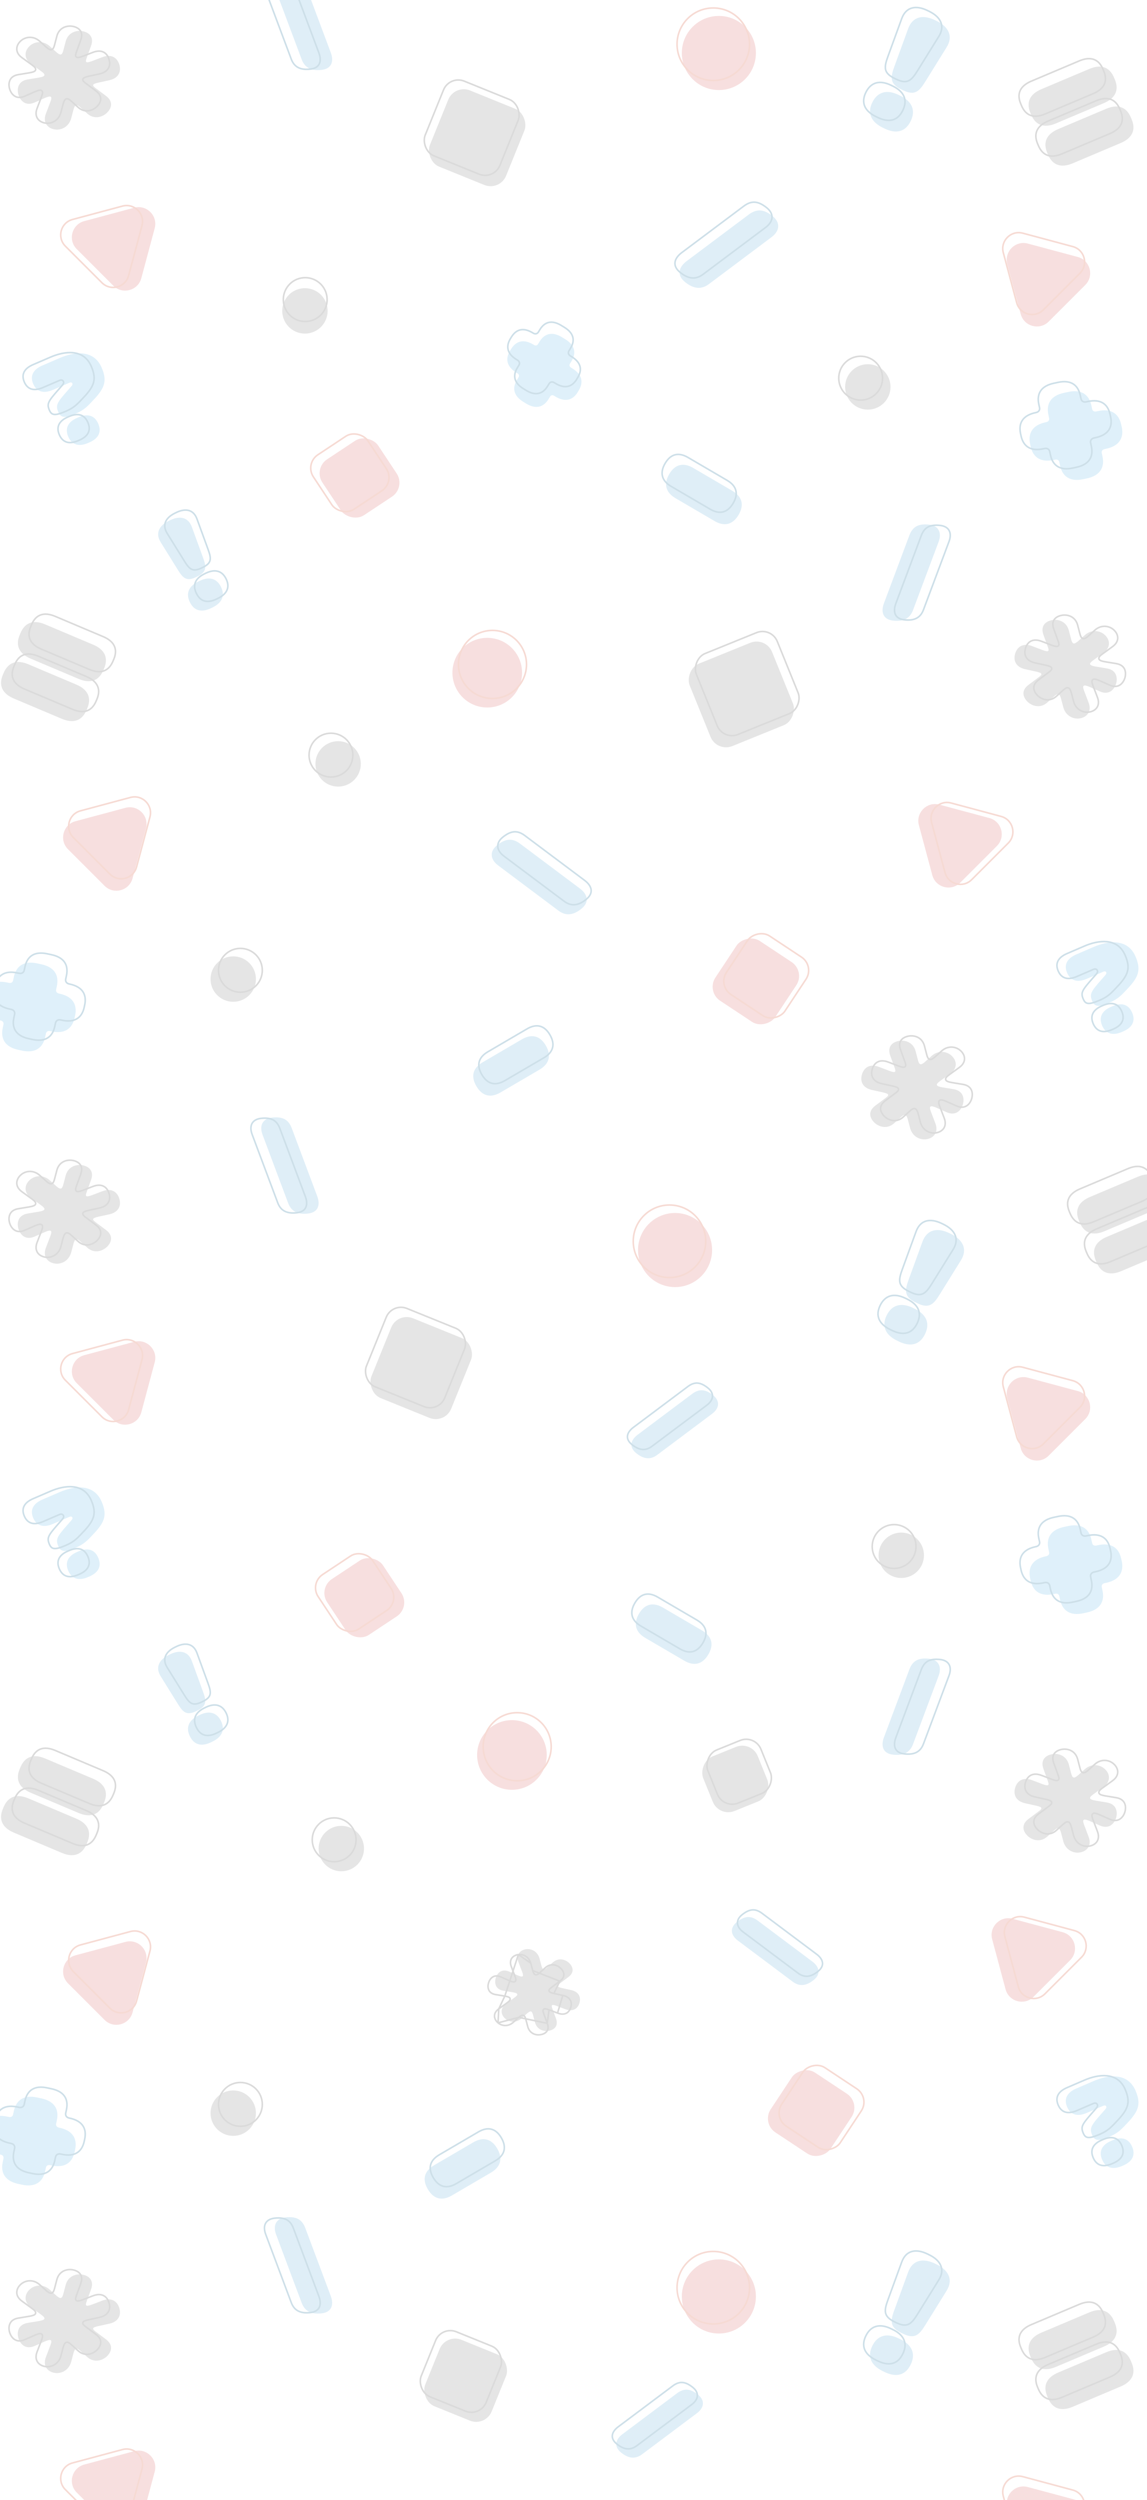 <svg width="1440" height="3137" viewBox="0 0 1440 3137" fill="none" xmlns="http://www.w3.org/2000/svg">
<g opacity="0.2" clip-path="url(#clip0_89_212)">
<path d="M23.143 118.91C21.048 111.887 22.229 101.796 34.73 99.681L48.676 97.374C56.953 95.981 58.119 94.02 51.667 89.371L39.059 80.225C29.205 73.186 30.681 63.245 37.87 57.157C44.059 51.906 54.157 50.747 62.255 57.773L70.812 65.498C76.026 69.978 77.978 69.395 79.599 62.877L82.527 51.727C85.455 41.413 94.529 37.87 102.599 38.929C110.366 40.019 118.843 45.378 114.232 57.807L108.98 72.279C106.638 78.475 107.802 79.442 115.367 76.708L128.223 71.799C140.276 67.129 147.374 72.899 149.829 81.129C152.284 89.36 149.505 98.076 136.863 100.771L123.418 103.705C115.575 105.506 115.131 106.953 120.501 110.908L132.822 120.14C143.544 127.996 139.387 137.123 133.429 142.306C127.24 147.557 117.667 149.636 109.626 142.593L101.068 134.868C96.142 130.302 94.189 130.884 92.282 137.488L89.353 148.639C86.426 158.952 77.343 163.513 69.289 162.509C59.997 161.337 53.26 153.846 57.648 142.559L63.187 128.001C66.039 120.578 64.005 119.63 56.301 122.944L43.37 128.652C31.736 133.676 25.221 125.879 23.143 118.91Z" fill="#7E7E7E"/>
<path d="M36.839 91.361L36.842 91.36C38.931 91.008 40.635 90.612 41.902 90.123C43.115 89.655 44.189 89.006 44.618 87.979C45.088 86.852 44.621 85.732 43.875 84.773C43.117 83.799 41.886 82.738 40.254 81.562C40.253 81.561 40.252 81.561 40.252 81.56L27.646 72.416L27.646 72.416L27.64 72.412C22.926 69.043 21.041 65.083 21.073 61.343C21.106 57.57 23.091 53.821 26.517 50.921L26.517 50.92C32.356 45.965 41.896 44.851 49.592 51.522L58.142 59.24L58.151 59.248L58.161 59.256C59.483 60.393 60.656 61.26 61.707 61.788C62.754 62.315 63.818 62.575 64.839 62.27C65.867 61.963 66.599 61.161 67.153 60.146C67.707 59.133 68.157 57.777 68.568 56.125C68.568 56.123 68.569 56.121 68.569 56.119L71.492 44.99C74.254 35.278 82.761 31.911 90.465 32.92C94.209 33.446 97.993 34.988 100.288 37.754C102.525 40.451 103.504 44.503 101.295 50.459L101.292 50.466L96.045 64.926C96.044 64.928 96.043 64.93 96.043 64.932C95.454 66.489 95.049 67.808 94.933 68.859C94.819 69.884 94.949 70.993 95.877 71.656C96.706 72.248 97.858 72.228 99.019 72.026C100.245 71.814 101.804 71.337 103.707 70.649L103.715 70.646L103.723 70.642L116.58 65.733L116.584 65.731C122.416 63.472 126.891 63.792 130.16 65.511C133.446 67.241 135.697 70.481 136.871 74.415C138.044 78.35 137.936 82.294 136.133 85.541C134.34 88.77 130.772 91.489 124.655 92.793L124.65 92.794L111.204 95.728L111.204 95.728L111.194 95.73C109.221 96.183 107.652 96.627 106.507 97.114C105.423 97.574 104.443 98.183 104.072 99.137C103.659 100.2 104.159 101.203 104.815 102.002C105.49 102.824 106.554 103.716 107.904 104.711C107.905 104.712 107.906 104.713 107.907 104.714L120.222 113.94L120.222 113.941L120.231 113.947C125.371 117.713 126.782 121.635 126.387 125.113C125.982 128.682 123.65 132.047 120.777 134.548C114.857 139.568 105.856 141.467 98.29 134.845C98.288 134.844 98.286 134.842 98.284 134.841L89.748 127.135C89.746 127.133 89.745 127.132 89.743 127.13C88.494 125.973 87.375 125.085 86.357 124.541C85.337 123.995 84.286 123.725 83.257 124.031C82.236 124.336 81.489 125.136 80.901 126.15C80.312 127.168 79.805 128.535 79.321 130.211L79.318 130.222L79.315 130.234L76.389 141.375C73.603 151.171 65.013 155.464 57.414 154.517C52.988 153.959 49.271 151.909 47.169 148.771C45.087 145.66 44.482 141.319 46.58 135.921L46.583 135.914L52.121 121.359C52.121 121.359 52.121 121.359 52.121 121.358C52.842 119.481 53.292 117.922 53.394 116.696C53.495 115.49 53.274 114.298 52.261 113.616C51.341 112.997 50.09 113.044 48.821 113.314C47.493 113.596 45.85 114.189 43.906 115.025L43.897 115.029L30.974 120.734C30.973 120.735 30.971 120.735 30.97 120.736C25.424 123.13 21.248 122.427 18.221 120.442C15.135 118.418 13.096 114.961 12.101 111.625C11.097 108.259 10.907 104.237 12.38 100.854C13.824 97.538 16.935 94.676 22.895 93.667C22.896 93.667 22.896 93.667 22.897 93.667L36.839 91.361Z" stroke="#484848" stroke-width="2"/>
<path d="M23.143 2933.91C21.048 2926.89 22.229 2916.8 34.73 2914.68L48.676 2912.37C56.953 2910.98 58.119 2909.02 51.667 2904.37L39.059 2895.23C29.205 2888.19 30.681 2878.25 37.87 2872.16C44.059 2866.91 54.157 2865.75 62.255 2872.77L70.812 2880.5C76.026 2884.98 77.978 2884.4 79.599 2877.88L82.527 2866.73C85.455 2856.41 94.529 2852.87 102.599 2853.93C110.366 2855.02 118.843 2860.38 114.232 2872.81L108.98 2887.28C106.638 2893.47 107.802 2894.44 115.367 2891.71L128.223 2886.8C140.276 2882.13 147.374 2887.9 149.829 2896.13C152.284 2904.36 149.505 2913.08 136.863 2915.77L123.418 2918.7C115.575 2920.51 115.131 2921.95 120.501 2925.91L132.822 2935.14C143.544 2943 139.387 2952.12 133.429 2957.31C127.24 2962.56 117.667 2964.64 109.626 2957.59L101.068 2949.87C96.142 2945.3 94.189 2945.88 92.282 2952.49L89.353 2963.64C86.426 2973.95 77.343 2978.51 69.289 2977.51C59.997 2976.34 53.26 2968.85 57.648 2957.56L63.187 2943C66.039 2935.58 64.005 2934.63 56.301 2937.94L43.37 2943.65C31.736 2948.68 25.221 2940.88 23.143 2933.91Z" fill="#7E7E7E"/>
<path d="M36.839 2906.36L36.842 2906.36C38.931 2906.01 40.635 2905.61 41.902 2905.12C43.115 2904.65 44.189 2904.01 44.618 2902.98C45.088 2901.85 44.621 2900.73 43.875 2899.77C43.117 2898.8 41.886 2897.74 40.254 2896.56C40.253 2896.56 40.252 2896.56 40.252 2896.56L27.646 2887.42L27.646 2887.42L27.64 2887.41C22.926 2884.04 21.041 2880.08 21.073 2876.34C21.106 2872.57 23.091 2868.82 26.517 2865.92L26.517 2865.92C32.356 2860.97 41.896 2859.85 49.592 2866.52L58.142 2874.24L58.151 2874.25L58.161 2874.26C59.483 2875.39 60.656 2876.26 61.707 2876.79C62.754 2877.31 63.818 2877.57 64.839 2877.27C65.867 2876.96 66.599 2876.16 67.153 2875.15C67.707 2874.13 68.157 2872.78 68.568 2871.13C68.568 2871.12 68.569 2871.12 68.569 2871.12L71.492 2859.99C74.254 2850.28 82.761 2846.91 90.465 2847.92C94.209 2848.45 97.993 2849.99 100.288 2852.75C102.525 2855.45 103.504 2859.5 101.295 2865.46L101.292 2865.47L96.045 2879.93C96.044 2879.93 96.043 2879.93 96.043 2879.93C95.454 2881.49 95.049 2882.81 94.933 2883.86C94.819 2884.88 94.949 2885.99 95.877 2886.66C96.706 2887.25 97.858 2887.23 99.019 2887.03C100.245 2886.81 101.804 2886.34 103.707 2885.65L103.715 2885.65L103.723 2885.64L116.58 2880.73L116.584 2880.73C122.416 2878.47 126.891 2878.79 130.16 2880.51C133.446 2882.24 135.697 2885.48 136.871 2889.42C138.044 2893.35 137.936 2897.29 136.133 2900.54C134.34 2903.77 130.772 2906.49 124.655 2907.79L124.65 2907.79L111.204 2910.73L111.204 2910.73L111.194 2910.73C109.221 2911.18 107.652 2911.63 106.507 2912.11C105.423 2912.57 104.443 2913.18 104.072 2914.14C103.659 2915.2 104.159 2916.2 104.815 2917C105.49 2917.82 106.554 2918.72 107.904 2919.71C107.905 2919.71 107.906 2919.71 107.907 2919.71L120.222 2928.94L120.222 2928.94L120.231 2928.95C125.371 2932.71 126.782 2936.63 126.387 2940.11C125.982 2943.68 123.65 2947.05 120.777 2949.55C114.857 2954.57 105.856 2956.47 98.29 2949.85C98.288 2949.84 98.286 2949.84 98.284 2949.84L89.748 2942.13C89.746 2942.13 89.745 2942.13 89.743 2942.13C88.494 2940.97 87.375 2940.09 86.357 2939.54C85.337 2939 84.286 2938.72 83.257 2939.03C82.236 2939.34 81.489 2940.14 80.901 2941.15C80.312 2942.17 79.805 2943.54 79.321 2945.21L79.318 2945.22L79.315 2945.23L76.389 2956.37C73.603 2966.17 65.013 2970.46 57.414 2969.52C52.988 2968.96 49.271 2966.91 47.169 2963.77C45.087 2960.66 44.482 2956.32 46.58 2950.92L46.583 2950.91L52.121 2936.36C52.121 2936.36 52.121 2936.36 52.121 2936.36C52.842 2934.48 53.292 2932.92 53.394 2931.7C53.495 2930.49 53.274 2929.3 52.261 2928.62C51.341 2928 50.09 2928.04 48.821 2928.31C47.493 2928.6 45.85 2929.19 43.906 2930.03L43.897 2930.03L30.974 2935.73C30.973 2935.73 30.971 2935.74 30.97 2935.74C25.424 2938.13 21.248 2937.43 18.221 2935.44C15.135 2933.42 13.096 2929.96 12.101 2926.62C11.097 2923.26 10.907 2919.24 12.38 2915.85C13.824 2912.54 16.935 2909.68 22.895 2908.67C22.896 2908.67 22.896 2908.67 22.897 2908.67L36.839 2906.36Z" stroke="#484848" stroke-width="2"/>
<path d="M23.143 1541.91C21.048 1534.89 22.229 1524.8 34.73 1522.68L48.676 1520.37C56.953 1518.98 58.119 1517.02 51.667 1512.37L39.059 1503.23C29.205 1496.19 30.681 1486.25 37.87 1480.16C44.059 1474.91 54.157 1473.75 62.255 1480.77L70.812 1488.5C76.026 1492.98 77.978 1492.4 79.599 1485.88L82.527 1474.73C85.455 1464.41 94.529 1460.87 102.599 1461.93C110.366 1463.02 118.843 1468.38 114.232 1480.81L108.98 1495.28C106.638 1501.47 107.802 1502.44 115.367 1499.71L128.223 1494.8C140.276 1490.13 147.374 1495.9 149.829 1504.13C152.284 1512.36 149.505 1521.08 136.863 1523.77L123.418 1526.7C115.575 1528.51 115.131 1529.95 120.501 1533.91L132.822 1543.14C143.544 1551 139.387 1560.12 133.429 1565.31C127.24 1570.56 117.667 1572.64 109.626 1565.59L101.068 1557.87C96.142 1553.3 94.189 1553.88 92.282 1560.49L89.353 1571.64C86.426 1581.95 77.343 1586.51 69.289 1585.51C59.997 1584.34 53.26 1576.85 57.648 1565.56L63.187 1551C66.039 1543.58 64.005 1542.63 56.301 1545.94L43.37 1551.65C31.736 1556.68 25.221 1548.88 23.143 1541.91Z" fill="#7E7E7E"/>
<path d="M36.839 1514.36L36.842 1514.36C38.931 1514.01 40.635 1513.61 41.902 1513.12C43.115 1512.65 44.189 1512.01 44.618 1510.98C45.088 1509.85 44.621 1508.73 43.875 1507.77C43.117 1506.8 41.886 1505.74 40.254 1504.56C40.253 1504.56 40.252 1504.56 40.252 1504.56L27.646 1495.42L27.646 1495.42L27.64 1495.41C22.926 1492.04 21.041 1488.08 21.073 1484.34C21.106 1480.57 23.091 1476.82 26.517 1473.92L26.517 1473.92C32.356 1468.97 41.896 1467.85 49.592 1474.52L58.142 1482.24L58.151 1482.25L58.161 1482.26C59.483 1483.39 60.656 1484.26 61.707 1484.79C62.754 1485.31 63.818 1485.57 64.839 1485.27C65.867 1484.96 66.599 1484.16 67.153 1483.15C67.707 1482.13 68.157 1480.78 68.568 1479.13C68.568 1479.12 68.569 1479.12 68.569 1479.12L71.492 1467.99C74.254 1458.28 82.761 1454.91 90.465 1455.92C94.209 1456.45 97.993 1457.99 100.288 1460.75C102.525 1463.45 103.504 1467.5 101.295 1473.46L101.292 1473.47L96.045 1487.93C96.044 1487.93 96.043 1487.93 96.043 1487.93C95.454 1489.49 95.049 1490.81 94.933 1491.86C94.819 1492.88 94.949 1493.99 95.877 1494.66C96.706 1495.25 97.858 1495.23 99.019 1495.03C100.245 1494.81 101.804 1494.34 103.707 1493.65L103.715 1493.65L103.723 1493.64L116.58 1488.73L116.584 1488.73C122.416 1486.47 126.891 1486.79 130.16 1488.51C133.446 1490.24 135.697 1493.48 136.871 1497.42C138.044 1501.35 137.936 1505.29 136.133 1508.54C134.34 1511.77 130.772 1514.49 124.655 1515.79L124.65 1515.79L111.204 1518.73L111.204 1518.73L111.194 1518.73C109.221 1519.18 107.652 1519.63 106.507 1520.11C105.423 1520.57 104.443 1521.18 104.072 1522.14C103.659 1523.2 104.159 1524.2 104.815 1525C105.49 1525.82 106.554 1526.72 107.904 1527.71C107.905 1527.71 107.906 1527.71 107.907 1527.71L120.222 1536.94L120.222 1536.94L120.231 1536.95C125.371 1540.71 126.782 1544.63 126.387 1548.11C125.982 1551.68 123.65 1555.05 120.777 1557.55C114.857 1562.57 105.856 1564.47 98.29 1557.85C98.288 1557.84 98.286 1557.84 98.284 1557.84L89.748 1550.13C89.746 1550.13 89.745 1550.13 89.743 1550.13C88.494 1548.97 87.375 1548.09 86.357 1547.54C85.337 1547 84.286 1546.72 83.257 1547.03C82.236 1547.34 81.489 1548.14 80.901 1549.15C80.312 1550.17 79.805 1551.54 79.321 1553.21L79.318 1553.22L79.315 1553.23L76.389 1564.37C73.603 1574.17 65.013 1578.46 57.414 1577.52C52.988 1576.96 49.271 1574.91 47.169 1571.77C45.087 1568.66 44.482 1564.32 46.58 1558.92L46.583 1558.91L52.121 1544.36C52.121 1544.36 52.121 1544.36 52.121 1544.36C52.842 1542.48 53.292 1540.92 53.394 1539.7C53.495 1538.49 53.274 1537.3 52.261 1536.62C51.341 1536 50.09 1536.04 48.821 1536.31C47.493 1536.6 45.85 1537.19 43.906 1538.03L43.897 1538.03L30.974 1543.73C30.973 1543.73 30.971 1543.74 30.97 1543.74C25.424 1546.13 21.248 1545.43 18.221 1543.44C15.135 1541.42 13.096 1537.96 12.101 1534.62C11.097 1531.26 10.907 1527.24 12.38 1523.85C13.824 1520.54 16.935 1517.68 22.895 1516.67C22.896 1516.67 22.896 1516.67 22.897 1516.67L36.839 1514.36Z" stroke="#484848" stroke-width="2"/>
<path d="M1401.18 857.91C1403.27 850.887 1402.09 840.796 1389.59 838.681L1375.64 836.374C1367.37 834.981 1366.2 833.02 1372.65 828.371L1385.26 819.225C1395.11 812.186 1393.64 802.245 1386.45 796.157C1380.26 790.906 1370.16 789.747 1362.06 796.772L1353.51 804.498C1348.29 808.978 1346.34 808.395 1344.72 801.877L1341.79 790.727C1338.86 780.413 1329.79 776.87 1321.72 777.929C1313.95 779.019 1305.48 784.378 1310.09 796.807L1315.34 811.279C1317.68 817.475 1316.52 818.442 1308.95 815.708L1296.1 810.799C1284.04 806.129 1276.94 811.899 1274.49 820.13C1272.03 828.36 1274.81 837.076 1287.46 839.771L1300.9 842.705C1308.74 844.506 1309.19 845.953 1303.82 849.908L1291.5 859.14C1280.77 866.996 1284.93 876.123 1290.89 881.306C1297.08 886.557 1306.65 888.636 1314.69 881.593L1323.25 873.868C1328.18 869.302 1330.13 869.884 1332.04 876.488L1334.96 887.639C1337.89 897.952 1346.98 902.513 1355.03 901.509C1364.32 900.337 1371.06 892.846 1366.67 881.559L1361.13 867.001C1358.28 859.578 1360.31 858.63 1368.02 861.944L1380.95 867.652C1392.58 872.676 1399.1 864.879 1401.18 857.91Z" fill="#7E7E7E"/>
<path d="M1387.48 830.361L1387.48 830.36C1385.39 830.009 1383.68 829.612 1382.42 829.123C1381.2 828.655 1380.13 828.006 1379.7 826.979C1379.23 825.852 1379.7 824.732 1380.44 823.773C1381.2 822.798 1382.43 821.738 1384.06 820.562C1384.07 820.561 1384.07 820.561 1384.07 820.56L1396.67 811.416L1396.67 811.416L1396.68 811.412C1401.39 808.043 1403.28 804.083 1403.25 800.343C1403.21 796.57 1401.23 792.821 1397.8 789.921L1397.8 789.92C1391.96 784.965 1382.42 783.851 1374.73 790.521L1366.18 798.24L1366.17 798.248L1366.16 798.256C1364.84 799.393 1363.66 800.259 1362.61 800.788C1361.56 801.315 1360.5 801.575 1359.48 801.27C1358.45 800.963 1357.72 800.161 1357.17 799.146C1356.61 798.133 1356.16 796.777 1355.75 795.125C1355.75 795.123 1355.75 795.121 1355.75 795.119L1352.83 783.99C1350.06 774.278 1341.56 770.911 1333.85 771.92C1330.11 772.446 1326.33 773.988 1324.03 776.754C1321.79 779.451 1320.81 783.503 1323.02 789.459L1323.03 789.466L1328.27 803.926C1328.27 803.928 1328.27 803.93 1328.28 803.932C1328.86 805.489 1329.27 806.808 1329.39 807.859C1329.5 808.884 1329.37 809.992 1328.44 810.656C1327.61 811.248 1326.46 811.227 1325.3 811.026C1324.07 810.814 1322.51 810.336 1320.61 809.649L1320.6 809.646L1320.59 809.643L1307.74 804.733L1307.73 804.731C1301.9 802.472 1297.43 802.792 1294.16 804.511C1290.87 806.241 1288.62 809.48 1287.45 813.415C1286.27 817.35 1286.38 821.294 1288.19 824.541C1289.98 827.77 1293.55 830.489 1299.66 831.793L1299.67 831.794L1313.11 834.728L1313.11 834.728L1313.12 834.73C1315.1 835.183 1316.67 835.627 1317.81 836.114C1318.89 836.574 1319.88 837.183 1320.25 838.137C1320.66 839.2 1320.16 840.203 1319.5 841.002C1318.83 841.824 1317.76 842.716 1316.41 843.711C1316.41 843.712 1316.41 843.713 1316.41 843.714L1304.1 852.94L1304.1 852.941L1304.09 852.947C1298.95 856.713 1297.54 860.635 1297.93 864.113C1298.34 867.682 1300.67 871.047 1303.54 873.548C1309.46 878.568 1318.46 880.467 1326.03 873.845C1326.03 873.844 1326.03 873.842 1326.03 873.841L1334.57 866.135C1334.57 866.133 1334.57 866.132 1334.58 866.13C1335.82 864.973 1336.94 864.085 1337.96 863.541C1338.98 862.995 1340.03 862.725 1341.06 863.031C1342.08 863.336 1342.83 864.136 1343.42 865.15C1344.01 866.168 1344.51 867.535 1345 869.211L1345 869.222L1345 869.234L1347.93 880.375C1350.71 890.171 1359.31 894.464 1366.9 893.517C1371.33 892.959 1375.05 890.909 1377.15 887.771C1379.23 884.66 1379.84 880.319 1377.74 874.921L1377.74 874.914L1372.2 860.359C1372.2 860.359 1372.2 860.359 1372.2 860.358C1371.48 858.481 1371.03 856.922 1370.92 855.696C1370.82 854.49 1371.04 853.298 1372.06 852.616C1372.98 851.997 1374.23 852.044 1375.5 852.314C1376.82 852.596 1378.47 853.189 1380.41 854.025L1380.42 854.029L1393.34 859.734C1393.35 859.735 1393.35 859.735 1393.35 859.736C1398.89 862.13 1403.07 861.427 1406.1 859.442C1409.18 857.418 1411.22 853.961 1412.22 850.625C1413.22 847.259 1413.41 843.237 1411.94 839.854C1410.49 836.538 1407.38 833.676 1401.42 832.667C1401.42 832.667 1401.42 832.667 1401.42 832.667L1387.48 830.361Z" stroke="#484848" stroke-width="2"/>
<path d="M1401.18 2280.91C1403.27 2273.89 1402.09 2263.8 1389.59 2261.68L1375.64 2259.37C1367.37 2257.98 1366.2 2256.02 1372.65 2251.37L1385.26 2242.23C1395.11 2235.19 1393.64 2225.25 1386.45 2219.16C1380.26 2213.91 1370.16 2212.75 1362.06 2219.77L1353.51 2227.5C1348.29 2231.98 1346.34 2231.4 1344.72 2224.88L1341.79 2213.73C1338.86 2203.41 1329.79 2199.87 1321.72 2200.93C1313.95 2202.02 1305.48 2207.38 1310.09 2219.81L1315.34 2234.28C1317.68 2240.47 1316.52 2241.44 1308.95 2238.71L1296.1 2233.8C1284.04 2229.13 1276.94 2234.9 1274.49 2243.13C1272.03 2251.36 1274.81 2260.08 1287.46 2262.77L1300.9 2265.7C1308.74 2267.51 1309.19 2268.95 1303.82 2272.91L1291.5 2282.14C1280.77 2290 1284.93 2299.12 1290.89 2304.31C1297.08 2309.56 1306.65 2311.64 1314.69 2304.59L1323.25 2296.87C1328.18 2292.3 1330.13 2292.88 1332.04 2299.49L1334.96 2310.64C1337.89 2320.95 1346.98 2325.51 1355.03 2324.51C1364.32 2323.34 1371.06 2315.85 1366.67 2304.56L1361.13 2290C1358.28 2282.58 1360.31 2281.63 1368.02 2284.94L1380.95 2290.65C1392.58 2295.68 1399.1 2287.88 1401.18 2280.91Z" fill="#7E7E7E"/>
<path d="M1387.48 2253.36L1387.48 2253.36C1385.39 2253.01 1383.68 2252.61 1382.42 2252.12C1381.2 2251.65 1380.13 2251.01 1379.7 2249.98C1379.23 2248.85 1379.7 2247.73 1380.44 2246.77C1381.2 2245.8 1382.43 2244.74 1384.06 2243.56C1384.07 2243.56 1384.07 2243.56 1384.07 2243.56L1396.67 2234.42L1396.67 2234.42L1396.68 2234.41C1401.39 2231.04 1403.28 2227.08 1403.25 2223.34C1403.21 2219.57 1401.23 2215.82 1397.8 2212.92L1397.8 2212.92C1391.96 2207.97 1382.42 2206.85 1374.73 2213.52L1366.18 2221.24L1366.17 2221.25L1366.16 2221.26C1364.84 2222.39 1363.66 2223.26 1362.61 2223.79C1361.56 2224.31 1360.5 2224.57 1359.48 2224.27C1358.45 2223.96 1357.72 2223.16 1357.17 2222.15C1356.61 2221.13 1356.16 2219.78 1355.75 2218.13C1355.75 2218.12 1355.75 2218.12 1355.75 2218.12L1352.83 2206.99C1350.06 2197.28 1341.56 2193.91 1333.85 2194.92C1330.11 2195.45 1326.33 2196.99 1324.03 2199.75C1321.79 2202.45 1320.81 2206.5 1323.02 2212.46L1323.03 2212.47L1328.27 2226.93C1328.27 2226.93 1328.27 2226.93 1328.28 2226.93C1328.86 2228.49 1329.27 2229.81 1329.39 2230.86C1329.5 2231.88 1329.37 2232.99 1328.44 2233.66C1327.61 2234.25 1326.46 2234.23 1325.3 2234.03C1324.07 2233.81 1322.51 2233.34 1320.61 2232.65L1320.6 2232.65L1320.59 2232.64L1307.74 2227.73L1307.73 2227.73C1301.9 2225.47 1297.43 2225.79 1294.16 2227.51C1290.87 2229.24 1288.62 2232.48 1287.45 2236.42C1286.27 2240.35 1286.38 2244.29 1288.19 2247.54C1289.98 2250.77 1293.55 2253.49 1299.66 2254.79L1299.67 2254.79L1313.11 2257.73L1313.11 2257.73L1313.12 2257.73C1315.1 2258.18 1316.67 2258.63 1317.81 2259.11C1318.89 2259.57 1319.88 2260.18 1320.25 2261.14C1320.66 2262.2 1320.16 2263.2 1319.5 2264C1318.83 2264.82 1317.76 2265.72 1316.41 2266.71C1316.41 2266.71 1316.41 2266.71 1316.41 2266.71L1304.1 2275.94L1304.1 2275.94L1304.09 2275.95C1298.95 2279.71 1297.54 2283.63 1297.93 2287.11C1298.34 2290.68 1300.67 2294.05 1303.54 2296.55C1309.46 2301.57 1318.46 2303.47 1326.03 2296.85C1326.03 2296.84 1326.03 2296.84 1326.03 2296.84L1334.57 2289.13C1334.57 2289.13 1334.57 2289.13 1334.58 2289.13C1335.82 2287.97 1336.94 2287.09 1337.96 2286.54C1338.98 2286 1340.03 2285.72 1341.06 2286.03C1342.08 2286.34 1342.83 2287.14 1343.42 2288.15C1344.01 2289.17 1344.51 2290.54 1345 2292.21L1345 2292.22L1345 2292.23L1347.93 2303.37C1350.71 2313.17 1359.31 2317.46 1366.9 2316.52C1371.33 2315.96 1375.05 2313.91 1377.15 2310.77C1379.23 2307.66 1379.84 2303.32 1377.74 2297.92L1377.74 2297.91L1372.2 2283.36C1372.2 2283.36 1372.2 2283.36 1372.2 2283.36C1371.48 2281.48 1371.03 2279.92 1370.92 2278.7C1370.82 2277.49 1371.04 2276.3 1372.06 2275.62C1372.98 2275 1374.23 2275.04 1375.5 2275.31C1376.82 2275.6 1378.47 2276.19 1380.41 2277.03L1380.42 2277.03L1393.34 2282.73C1393.35 2282.73 1393.35 2282.74 1393.35 2282.74C1398.89 2285.13 1403.07 2284.43 1406.1 2282.44C1409.18 2280.42 1411.22 2276.96 1412.22 2273.62C1413.22 2270.26 1413.41 2266.24 1411.94 2262.85C1410.49 2259.54 1407.38 2256.68 1401.42 2255.67C1401.42 2255.67 1401.42 2255.67 1401.42 2255.67L1387.48 2253.36Z" stroke="#484848" stroke-width="2"/>
<path d="M622.354 2481.92C620.616 2487.75 621.596 2496.12 631.97 2497.88L643.543 2499.79C650.411 2500.95 651.379 2502.57 646.025 2506.43L635.562 2514.02C627.385 2519.86 628.61 2528.11 634.576 2533.16C639.711 2537.52 648.091 2538.48 654.811 2532.65L661.913 2526.24C666.239 2522.53 667.859 2523.01 669.204 2528.42L671.634 2537.67C674.064 2546.23 681.594 2549.17 688.291 2548.29C694.736 2547.39 701.771 2542.94 697.945 2532.63L693.586 2520.62C691.643 2515.47 692.609 2514.67 698.886 2516.94L709.555 2521.01C719.557 2524.89 725.448 2520.1 727.484 2513.27C729.521 2506.44 727.215 2499.21 716.725 2496.97L705.567 2494.54C699.059 2493.04 698.69 2491.84 703.146 2488.56L713.371 2480.9C722.269 2474.38 718.819 2466.81 713.875 2462.5C708.739 2458.15 700.795 2456.42 694.122 2462.27L687.02 2468.68C682.933 2472.47 681.312 2471.98 679.729 2466.5L677.299 2457.25C674.87 2448.69 667.332 2444.91 660.648 2445.74C652.937 2446.71 647.347 2452.93 650.989 2462.29L655.585 2474.38C657.952 2480.54 656.264 2481.32 649.871 2478.57L639.14 2473.83C629.485 2469.67 624.079 2476.14 622.354 2481.92Z" fill="#7E7E7E"/>
<path d="M633.75 2504.61L633.748 2504.61L622.179 2502.7C622.178 2502.7 622.177 2502.7 622.177 2502.7C617.28 2501.87 614.751 2499.53 613.579 2496.84C612.377 2494.08 612.529 2490.78 613.354 2488.01C614.172 2485.27 615.846 2482.44 618.364 2480.79C620.821 2479.18 624.225 2478.59 628.782 2480.56C628.783 2480.56 628.784 2480.56 628.785 2480.56L639.509 2485.3L639.517 2485.3L639.517 2485.3C641.133 2485.99 642.51 2486.49 643.628 2486.73C644.688 2486.96 645.788 2487.01 646.613 2486.45C647.531 2485.84 647.713 2484.77 647.628 2483.74C647.541 2482.7 647.161 2481.39 646.561 2479.83C646.561 2479.83 646.561 2479.83 646.56 2479.83L641.965 2467.75L641.962 2467.74C640.237 2463.3 640.742 2459.76 642.434 2457.23C644.145 2454.68 647.179 2453 650.814 2452.54L633.75 2504.61ZM633.75 2504.61C635.488 2504.91 636.915 2505.24 637.983 2505.65C638.997 2506.04 639.947 2506.6 640.332 2507.52C640.758 2508.54 640.325 2509.54 639.693 2510.35C639.048 2511.18 638.011 2512.07 636.653 2513.05C636.652 2513.05 636.652 2513.05 636.652 2513.05L626.191 2520.64L626.191 2520.64M633.75 2504.61L626.191 2520.64M626.191 2520.64L626.185 2520.64M626.191 2520.64L626.185 2520.64M626.185 2520.64C622.309 2523.41 620.781 2526.65 620.807 2529.69C620.834 2532.76 622.451 2535.83 625.264 2538.21L625.265 2538.21M626.185 2520.64L625.265 2538.21M625.265 2538.21C630.051 2542.27 637.872 2543.19 644.191 2537.71L651.285 2531.31L651.294 2531.3M625.265 2538.21L651.294 2531.3M651.294 2531.3L651.303 2531.29M651.294 2531.3L651.303 2531.29M651.303 2531.29C652.404 2530.35 653.389 2529.62 654.281 2529.17C655.167 2528.72 656.097 2528.49 657.004 2528.76C657.918 2529.03 658.555 2529.74 659.025 2530.6C659.495 2531.46 659.873 2532.6 660.215 2533.98C660.215 2533.98 660.216 2533.98 660.217 2533.99L662.641 2543.22C664.904 2551.17 671.868 2553.94 678.199 2553.11C681.282 2552.68 684.374 2551.41 686.242 2549.16C688.052 2546.98 688.866 2543.68 687.049 2538.78L687.047 2538.78M651.303 2531.29L687.047 2538.78M687.047 2538.78L682.693 2526.78C682.692 2526.78 682.691 2526.77 682.69 2526.77C682.202 2525.48 681.859 2524.37 681.76 2523.47C681.663 2522.61 681.766 2521.6 682.614 2520.99C683.362 2520.46 684.381 2520.49 685.349 2520.66C686.382 2520.84 687.687 2521.24 689.268 2521.81L689.276 2521.81M687.047 2538.78L689.276 2521.81M689.276 2521.81L689.285 2521.82M689.276 2521.81L689.285 2521.82M689.285 2521.82L699.954 2525.89L699.958 2525.89M689.285 2521.82L699.958 2525.89M699.958 2525.89C704.764 2527.75 708.425 2527.48 711.083 2526.08C713.759 2524.67 715.603 2522.03 716.568 2518.79C717.533 2515.56 717.438 2512.34 715.97 2509.69C714.512 2507.07 711.6 2504.83 706.558 2503.76L706.554 2503.76M699.958 2525.89L706.554 2503.76M706.554 2503.76L695.396 2501.32L695.385 2501.32M706.554 2503.76L695.385 2501.32M695.385 2501.32C693.746 2500.94 692.432 2500.57 691.467 2500.16C690.564 2499.78 689.69 2499.25 689.355 2498.39C688.977 2497.42 689.443 2496.52 689.998 2495.84C690.572 2495.14 691.47 2494.39 692.592 2493.57C692.593 2493.57 692.594 2493.56 692.595 2493.56L702.813 2485.91L702.822 2485.9M695.385 2501.32L702.822 2485.9M702.822 2485.9C707.05 2482.8 708.181 2479.6 707.862 2476.79C707.533 2473.89 705.631 2471.13 703.265 2469.07C698.398 2464.95 691.026 2463.4 684.828 2468.82C684.826 2468.82 684.824 2468.83 684.822 2468.83L677.742 2475.22C677.74 2475.22 677.739 2475.22 677.737 2475.22C676.698 2476.19 675.757 2476.93 674.893 2477.4C674.027 2477.86 673.106 2478.11 672.192 2477.83C671.285 2477.56 670.635 2476.86 670.138 2476C669.638 2475.13 669.213 2473.98 668.81 2472.59L668.807 2472.58M702.822 2485.9L668.807 2472.58M668.807 2472.58L668.804 2472.57M668.807 2472.58L668.804 2472.57M668.804 2472.57L666.376 2463.32M668.804 2472.57L666.376 2463.32M666.376 2463.32C664.089 2455.28 657.044 2451.76 650.815 2452.54L666.376 2463.32Z" stroke="#484848" stroke-width="2"/>
<path d="M1208.83 1385.91C1210.92 1378.89 1209.74 1368.8 1197.24 1366.68L1183.3 1364.37C1175.02 1362.98 1173.85 1361.02 1180.3 1356.37L1192.91 1347.23C1202.77 1340.19 1201.29 1330.25 1194.1 1324.16C1187.91 1318.91 1177.82 1317.75 1169.72 1324.77L1161.16 1332.5C1155.95 1336.98 1153.99 1336.4 1152.37 1329.88L1149.44 1318.73C1146.52 1308.41 1137.44 1304.87 1129.37 1305.93C1121.61 1307.02 1113.13 1312.38 1117.74 1324.81L1122.99 1339.28C1125.33 1345.47 1124.17 1346.44 1116.61 1343.71L1103.75 1338.8C1091.7 1334.13 1084.6 1339.9 1082.14 1348.13C1079.69 1356.36 1082.47 1365.08 1095.11 1367.77L1108.55 1370.7C1116.4 1372.51 1116.84 1373.95 1111.47 1377.91L1099.15 1387.14C1088.43 1395 1092.58 1404.12 1098.54 1409.31C1104.73 1414.56 1114.3 1416.64 1122.35 1409.59L1130.9 1401.87C1135.83 1397.3 1137.78 1397.88 1139.69 1404.49L1142.62 1415.64C1145.55 1425.95 1154.63 1430.51 1162.68 1429.51C1171.98 1428.34 1178.71 1420.85 1174.32 1409.56L1168.78 1395C1165.93 1387.58 1167.97 1386.63 1175.67 1389.94L1188.6 1395.65C1200.24 1400.68 1206.75 1392.88 1208.83 1385.91Z" fill="#7E7E7E"/>
<path d="M1195.13 1358.36L1195.13 1358.36C1193.04 1358.01 1191.34 1357.61 1190.07 1357.12C1188.86 1356.65 1187.78 1356.01 1187.35 1354.98C1186.88 1353.85 1187.35 1352.73 1188.1 1351.77C1188.86 1350.8 1190.09 1349.74 1191.72 1348.56C1191.72 1348.56 1191.72 1348.56 1191.72 1348.56L1204.33 1339.42L1204.33 1339.42L1204.33 1339.41C1209.05 1336.04 1210.93 1332.08 1210.9 1328.34C1210.87 1324.57 1208.88 1320.82 1205.46 1317.92L1205.45 1317.92C1199.62 1312.97 1190.08 1311.85 1182.38 1318.52L1173.83 1326.24L1173.82 1326.25L1173.81 1326.26C1172.49 1327.39 1171.32 1328.26 1170.26 1328.79C1169.22 1329.31 1168.15 1329.57 1167.13 1329.27C1166.1 1328.96 1165.37 1328.16 1164.82 1327.15C1164.26 1326.13 1163.82 1324.78 1163.4 1323.13C1163.4 1323.12 1163.4 1323.12 1163.4 1323.12L1160.48 1311.99C1157.72 1302.28 1149.21 1298.91 1141.51 1299.92C1137.76 1300.45 1133.98 1301.99 1131.68 1304.75C1129.45 1307.45 1128.47 1311.5 1130.68 1317.46L1130.68 1317.47L1135.93 1331.93C1135.93 1331.93 1135.93 1331.93 1135.93 1331.93C1136.52 1333.49 1136.92 1334.81 1137.04 1335.86C1137.15 1336.88 1137.02 1337.99 1136.09 1338.66C1135.27 1339.25 1134.11 1339.23 1132.95 1339.03C1131.73 1338.81 1130.17 1338.34 1128.27 1337.65L1128.26 1337.65L1128.25 1337.64L1115.39 1332.73L1115.39 1332.73C1109.56 1330.47 1105.08 1330.79 1101.81 1332.51C1098.53 1334.24 1096.27 1337.48 1095.1 1341.42C1093.93 1345.35 1094.04 1349.29 1095.84 1352.54C1097.63 1355.77 1101.2 1358.49 1107.32 1359.79L1107.32 1359.79L1120.77 1362.73L1120.77 1362.73L1120.78 1362.73C1122.75 1363.18 1124.32 1363.63 1125.46 1364.11C1126.55 1364.57 1127.53 1365.18 1127.9 1366.14C1128.31 1367.2 1127.81 1368.2 1127.16 1369C1126.48 1369.82 1125.42 1370.72 1124.07 1371.71C1124.07 1371.71 1124.07 1371.71 1124.06 1371.71L1111.75 1380.94L1111.75 1380.94L1111.74 1380.95C1106.6 1384.71 1105.19 1388.63 1105.58 1392.11C1105.99 1395.68 1108.32 1399.05 1111.19 1401.55C1117.11 1406.57 1126.12 1408.47 1133.68 1401.85C1133.68 1401.84 1133.69 1401.84 1133.69 1401.84L1142.22 1394.13C1142.23 1394.13 1142.23 1394.13 1142.23 1394.13C1143.48 1392.97 1144.6 1392.09 1145.61 1391.54C1146.63 1391 1147.69 1390.72 1148.71 1391.03C1149.74 1391.34 1150.48 1392.14 1151.07 1393.15C1151.66 1394.17 1152.17 1395.54 1152.65 1397.21L1152.65 1397.22L1152.66 1397.23L1155.58 1408.37C1158.37 1418.17 1166.96 1422.46 1174.56 1421.52C1178.98 1420.96 1182.7 1418.91 1184.8 1415.77C1186.89 1412.66 1187.49 1408.32 1185.39 1402.92L1185.39 1402.91L1179.85 1388.36C1179.85 1388.36 1179.85 1388.36 1179.85 1388.36C1179.13 1386.48 1178.68 1384.92 1178.58 1383.7C1178.48 1382.49 1178.7 1381.3 1179.71 1380.62C1180.63 1380 1181.88 1380.04 1183.15 1380.31C1184.48 1380.6 1186.12 1381.19 1188.07 1382.03L1188.07 1382.03L1201 1387.73C1201 1387.73 1201 1387.74 1201 1387.74C1206.55 1390.13 1210.72 1389.43 1213.75 1387.44C1216.84 1385.42 1218.88 1381.96 1219.87 1378.62C1220.87 1375.26 1221.07 1371.24 1219.59 1367.85C1218.15 1364.54 1215.04 1361.68 1209.08 1360.67C1209.08 1360.67 1209.08 1360.67 1209.07 1360.67L1195.13 1358.36Z" stroke="#484848" stroke-width="2"/>
<path d="M1399.61 99.709C1405.17 112.871 1400.37 123.287 1385.84 129.424L1325.5 154.917C1310.97 161.054 1300.18 157.291 1294.59 144.073L1293.57 141.644C1288.01 128.481 1292.81 118.065 1307.33 111.928L1367.68 86.436C1382.2 80.299 1393 84.061 1398.58 97.28L1399.61 99.709ZM1420.75 149.759C1426.31 162.921 1421.51 173.337 1406.98 179.474L1346.64 204.967C1332.11 211.103 1321.32 207.341 1315.74 194.122L1314.71 191.693C1309.15 178.531 1313.95 168.115 1328.48 161.978L1388.82 136.485C1403.35 130.349 1414.14 134.111 1419.72 147.33L1420.75 149.759Z" fill="#7E7E7E"/>
<path d="M1385.69 89.098C1388.39 95.495 1388.52 101.086 1386.35 105.781C1384.17 110.496 1379.58 114.493 1372.45 117.503L1312.11 142.996C1304.98 146.007 1298.92 146.525 1294.02 144.809C1289.15 143.101 1285.23 139.109 1282.51 132.684L1281.49 130.254C1278.79 123.858 1278.65 118.267 1280.83 113.571C1283.01 108.857 1287.6 104.86 1294.72 101.85L1355.07 76.357C1362.19 73.346 1368.26 72.828 1373.15 74.543C1378.03 76.251 1381.95 80.243 1384.66 86.669L1385.69 89.098ZM1406.83 139.148C1409.53 145.544 1409.66 151.136 1407.49 155.831C1405.31 160.545 1400.72 164.543 1393.59 167.553L1333.25 193.046C1326.12 196.056 1320.06 196.575 1315.17 194.859C1310.29 193.151 1306.37 189.159 1303.66 182.733L1302.63 180.304C1299.93 173.908 1299.8 168.316 1301.97 163.621C1304.15 158.907 1308.74 154.909 1315.87 151.899L1376.21 126.407C1383.34 123.396 1389.4 122.877 1394.3 124.593C1399.17 126.301 1403.09 130.293 1405.8 136.719L1406.83 139.148Z" stroke="#484848" stroke-width="2"/>
<path d="M1399.61 2914.71C1405.17 2927.87 1400.37 2938.29 1385.84 2944.42L1325.5 2969.92C1310.97 2976.05 1300.18 2972.29 1294.59 2959.07L1293.57 2956.64C1288.01 2943.48 1292.81 2933.06 1307.33 2926.93L1367.68 2901.44C1382.2 2895.3 1393 2899.06 1398.58 2912.28L1399.61 2914.71ZM1420.75 2964.76C1426.31 2977.92 1421.51 2988.34 1406.98 2994.47L1346.64 3019.97C1332.11 3026.1 1321.32 3022.34 1315.74 3009.12L1314.71 3006.69C1309.15 2993.53 1313.95 2983.11 1328.48 2976.98L1388.82 2951.49C1403.35 2945.35 1414.14 2949.11 1419.72 2962.33L1420.75 2964.76Z" fill="#7E7E7E"/>
<path d="M1385.69 2904.1C1388.39 2910.49 1388.52 2916.09 1386.35 2920.78C1384.17 2925.5 1379.58 2929.49 1372.45 2932.5L1312.11 2958C1304.98 2961.01 1298.92 2961.52 1294.02 2959.81C1289.15 2958.1 1285.23 2954.11 1282.51 2947.68L1281.49 2945.25C1278.79 2938.86 1278.65 2933.27 1280.83 2928.57C1283.01 2923.86 1287.6 2919.86 1294.72 2916.85L1355.07 2891.36C1362.19 2888.35 1368.26 2887.83 1373.15 2889.54C1378.03 2891.25 1381.95 2895.24 1384.66 2901.67L1385.69 2904.1ZM1406.83 2954.15C1409.53 2960.54 1409.66 2966.14 1407.49 2970.83C1405.31 2975.55 1400.72 2979.54 1393.59 2982.55L1333.25 3008.05C1326.12 3011.06 1320.06 3011.57 1315.17 3009.86C1310.29 3008.15 1306.37 3004.16 1303.66 2997.73L1302.63 2995.3C1299.93 2988.91 1299.8 2983.32 1301.97 2978.62C1304.15 2973.91 1308.74 2969.91 1315.87 2966.9L1376.21 2941.41C1383.34 2938.4 1389.4 2937.88 1394.3 2939.59C1399.17 2941.3 1403.09 2945.29 1405.8 2951.72L1406.83 2954.15Z" stroke="#484848" stroke-width="2"/>
<path d="M1460.61 1489.71C1466.17 1502.87 1461.37 1513.29 1446.84 1519.42L1386.5 1544.92C1371.97 1551.05 1361.18 1547.29 1355.59 1534.07L1354.57 1531.64C1349.01 1518.48 1353.81 1508.07 1368.33 1501.93L1428.68 1476.44C1443.2 1470.3 1454 1474.06 1459.58 1487.28L1460.61 1489.71ZM1481.75 1539.76C1487.31 1552.92 1482.51 1563.34 1467.98 1569.47L1407.64 1594.97C1393.11 1601.1 1382.32 1597.34 1376.74 1584.12L1375.71 1581.69C1370.15 1568.53 1374.95 1558.11 1389.48 1551.98L1449.82 1526.49C1464.35 1520.35 1475.14 1524.11 1480.72 1537.33L1481.75 1539.76Z" fill="#7E7E7E"/>
<path d="M1446.69 1479.1C1449.39 1485.49 1449.52 1491.09 1447.35 1495.78C1445.17 1500.5 1440.58 1504.49 1433.45 1507.5L1373.11 1533C1365.98 1536.01 1359.92 1536.52 1355.02 1534.81C1350.15 1533.1 1346.23 1529.11 1343.51 1522.68L1342.49 1520.25C1339.79 1513.86 1339.65 1508.27 1341.83 1503.57C1344.01 1498.86 1348.6 1494.86 1355.72 1491.85L1416.07 1466.36C1423.19 1463.35 1429.26 1462.83 1434.15 1464.54C1439.03 1466.25 1442.95 1470.24 1445.66 1476.67L1446.69 1479.1ZM1467.83 1529.15C1470.53 1535.54 1470.66 1541.14 1468.49 1545.83C1466.31 1550.55 1461.72 1554.54 1454.59 1557.55L1394.25 1583.05C1387.12 1586.06 1381.06 1586.57 1376.17 1584.86C1371.29 1583.15 1367.37 1579.16 1364.66 1572.73L1363.63 1570.3C1360.93 1563.91 1360.8 1558.32 1362.97 1553.62C1365.15 1548.91 1369.74 1544.91 1376.87 1541.9L1437.21 1516.41C1444.34 1513.4 1450.4 1512.88 1455.3 1514.59C1460.17 1516.3 1464.09 1520.29 1466.8 1526.72L1467.83 1529.15Z" stroke="#484848" stroke-width="2"/>
<path d="M24.711 796.709C19.151 809.871 23.953 820.287 38.479 826.424L98.823 851.917C113.349 858.054 124.141 854.291 129.725 841.073L130.751 838.644C136.311 825.481 131.51 815.065 116.984 808.928L56.64 783.436C42.113 777.299 31.322 781.061 25.737 794.28L24.711 796.709ZM3.567 846.759C-1.993 859.921 2.809 870.337 17.335 876.474L77.679 901.967C92.205 908.103 102.997 904.341 108.581 891.122L109.607 888.693C115.167 875.531 110.366 865.115 95.84 858.978L35.496 833.485C20.969 827.349 10.178 831.111 4.593 844.33L3.567 846.759Z" fill="#7E7E7E"/>
<path d="M38.632 786.098C35.93 792.494 35.797 798.086 37.97 802.781C40.151 807.496 44.743 811.493 51.868 814.503L112.212 839.996C119.339 843.007 125.399 843.525 130.296 841.809C135.173 840.101 139.089 836.109 141.804 829.684L142.83 827.254C145.532 820.858 145.665 815.267 143.492 810.571C141.311 805.857 136.72 801.86 129.594 798.849L69.25 773.357C62.123 770.346 56.063 769.828 51.166 771.543C46.29 773.251 42.373 777.243 39.659 783.669L38.632 786.098ZM17.488 836.148C14.786 842.544 14.654 848.136 16.826 852.831C19.008 857.545 23.599 861.543 30.724 864.553L91.068 890.045C98.195 893.056 104.255 893.575 109.152 891.859C114.029 890.151 117.945 886.159 120.66 879.733L121.686 877.304C124.388 870.908 124.521 865.316 122.348 860.621C120.167 855.907 115.576 851.909 108.45 848.899L48.106 823.407C40.979 820.396 34.919 819.877 30.022 821.593C25.146 823.301 21.229 827.293 18.515 833.719L17.488 836.148Z" stroke="#484848" stroke-width="2"/>
<path d="M24.711 2219.71C19.151 2232.87 23.953 2243.29 38.479 2249.42L98.823 2274.92C113.349 2281.05 124.141 2277.29 129.725 2264.07L130.751 2261.64C136.311 2248.48 131.51 2238.06 116.984 2231.93L56.64 2206.44C42.113 2200.3 31.322 2204.06 25.737 2217.28L24.711 2219.71ZM3.567 2269.76C-1.993 2282.92 2.809 2293.34 17.335 2299.47L77.679 2324.97C92.205 2331.1 102.997 2327.34 108.581 2314.12L109.607 2311.69C115.167 2298.53 110.366 2288.11 95.84 2281.98L35.496 2256.49C20.969 2250.35 10.178 2254.11 4.593 2267.33L3.567 2269.76Z" fill="#7E7E7E"/>
<path d="M38.632 2209.1C35.93 2215.49 35.797 2221.09 37.97 2225.78C40.151 2230.5 44.743 2234.49 51.868 2237.5L112.212 2263C119.339 2266.01 125.399 2266.52 130.296 2264.81C135.173 2263.1 139.089 2259.11 141.804 2252.68L142.83 2250.25C145.532 2243.86 145.665 2238.27 143.492 2233.57C141.311 2228.86 136.72 2224.86 129.594 2221.85L69.25 2196.36C62.123 2193.35 56.063 2192.83 51.166 2194.54C46.29 2196.25 42.373 2200.24 39.659 2206.67L38.632 2209.1ZM17.488 2259.15C14.786 2265.54 14.654 2271.14 16.826 2275.83C19.008 2280.55 23.599 2284.54 30.724 2287.55L91.068 2313.05C98.195 2316.06 104.255 2316.57 109.152 2314.86C114.029 2313.15 117.945 2309.16 120.66 2302.73L121.686 2300.3C124.388 2293.91 124.521 2288.32 122.348 2283.62C120.167 2278.91 115.576 2274.91 108.45 2271.9L48.106 2246.41C40.979 2243.4 34.919 2242.88 30.022 2244.59C25.146 2246.3 21.229 2250.29 18.515 2256.72L17.488 2259.15Z" stroke="#484848" stroke-width="2"/>
<path d="M1408.28 535.58C1411.38 550.11 1404.51 559.724 1388.69 563.096L1386.74 563.512C1384.07 564.08 1382.68 565.982 1383.21 568.463L1384.12 572.716C1387.22 587.246 1380.36 596.919 1364.55 600.291L1359.93 601.275C1344.12 604.647 1333.91 598.61 1330.81 584.08L1329.91 579.827C1329.38 577.346 1327.33 576.177 1324.67 576.745L1322.95 577.111C1307.14 580.483 1296.93 574.445 1293.85 559.974L1293.28 557.316C1290.18 542.787 1297.05 533.172 1312.87 529.801L1313.58 529.649C1316.24 529.081 1317.62 527.12 1317.1 524.698L1316.2 520.446C1313.1 505.916 1319.97 496.301 1335.78 492.93L1341.11 491.793C1356.92 488.422 1367.11 494.4 1370.21 508.93L1371.12 513.183C1371.65 515.663 1373.69 516.833 1376.36 516.265L1378.55 515.798C1394.36 512.426 1404.55 518.404 1407.65 532.934L1408.22 535.592L1408.28 535.58Z" fill="#5DB6E7"/>
<path d="M1394.24 522.801L1394.45 523.779L1394.49 523.769C1395.71 530.392 1394.72 535.792 1391.76 539.942C1388.65 544.311 1383.25 547.463 1375.49 549.118L1373.53 549.534C1372.01 549.858 1370.76 550.584 1369.97 551.687C1369.17 552.803 1368.92 554.194 1369.24 555.672L1370.14 559.924C1371.65 566.996 1370.71 572.741 1367.61 577.109C1364.5 581.493 1359.1 584.659 1351.34 586.313L1346.72 587.297C1338.96 588.951 1332.74 588.264 1328.11 585.53C1323.5 582.805 1320.3 577.943 1318.79 570.871L1317.89 566.619C1317.57 565.141 1316.78 563.971 1315.59 563.279C1314.42 562.594 1312.98 562.444 1311.46 562.767L1309.74 563.133C1301.99 564.787 1295.76 564.1 1291.13 561.372C1286.52 558.654 1283.33 553.807 1281.83 546.766L1281.26 544.108C1279.75 537.036 1280.7 531.307 1283.8 526.954C1286.91 522.585 1292.31 519.433 1300.07 517.779L1300.78 517.627C1302.31 517.302 1303.56 516.555 1304.35 515.447C1305.14 514.33 1305.39 512.943 1305.08 511.49L1304.17 507.237C1302.67 500.165 1303.61 494.437 1306.71 490.083C1309.82 485.714 1315.23 482.562 1322.99 480.908L1328.32 479.771C1336.08 478.117 1342.3 478.791 1346.92 481.511C1351.53 484.221 1354.73 489.067 1356.23 496.139L1357.14 500.391C1357.46 501.869 1358.25 503.039 1359.43 503.731C1360.61 504.415 1362.05 504.566 1363.57 504.243L1365.76 503.776C1373.52 502.121 1379.74 502.795 1384.36 505.515C1388.97 508.225 1392.17 513.071 1393.67 520.143L1394.24 522.801Z" stroke="#055D8D" stroke-width="2"/>
<path d="M725.366 491.984C718.763 502.773 708.887 504.687 697.145 497.5L695.693 496.612C693.714 495.401 691.741 495.761 690.614 497.603L688.681 500.76C682.078 511.549 672.176 513.507 660.433 506.32L657.003 504.221C645.26 497.035 642.497 487.326 649.1 476.537L651.033 473.379C652.16 471.537 651.582 469.616 649.603 468.405L648.328 467.624C636.585 460.438 633.822 450.729 640.398 439.984L641.606 438.01C648.209 427.221 658.085 425.308 669.827 432.494L670.355 432.817C672.334 434.029 674.334 433.625 675.435 431.827L677.367 428.669C683.97 417.88 693.846 415.967 705.589 423.153L709.547 425.575C721.289 432.762 724.079 442.427 717.476 453.216L715.544 456.373C714.416 458.215 714.994 460.136 716.973 461.347L718.6 462.343C730.343 469.53 733.133 479.195 726.53 489.984L725.322 491.957L725.366 491.984Z" fill="#5DB6E7"/>
<path d="M724.06 475.787L723.538 476.64L723.568 476.659C720.472 481.36 716.753 484.04 712.582 484.854C708.148 485.718 703 484.514 697.257 480.999L695.806 480.111C694.656 479.408 693.417 479.106 692.237 479.332C691.042 479.561 690.042 480.305 689.351 481.433L687.419 484.591C684.22 489.817 680.305 492.781 675.882 493.652C671.441 494.527 666.286 493.333 660.546 489.819L657.115 487.72C651.374 484.207 647.966 480.16 646.724 475.808C645.487 471.473 646.345 466.637 649.543 461.411L651.476 458.253C652.166 457.125 652.373 455.896 652.033 454.728C651.698 453.574 650.866 452.608 649.716 451.904L648.44 451.124C642.699 447.61 639.29 443.564 638.045 439.216C636.806 434.886 637.657 430.062 640.842 424.858L642.05 422.885C645.248 417.658 649.156 414.706 653.571 413.845C658.005 412.981 663.153 414.185 668.896 417.699L669.424 418.022C670.582 418.731 671.83 419.016 673.008 418.784C674.197 418.55 675.199 417.811 675.878 416.701L677.811 413.543C681.009 408.317 684.918 405.365 689.332 404.504C693.767 403.639 698.915 404.844 704.657 408.358L708.615 410.78C714.358 414.295 717.773 418.331 719.02 422.673C720.263 426.996 719.412 431.82 716.214 437.046L714.281 440.204C713.591 441.331 713.384 442.561 713.724 443.729C714.06 444.882 714.892 445.849 716.042 446.552L717.669 447.548C723.411 451.063 726.826 455.099 728.074 459.441C729.316 463.764 728.466 468.588 725.267 473.814L724.06 475.787Z" stroke="#055D8D" stroke-width="2"/>
<path d="M1408.28 1958.58C1411.38 1973.11 1404.51 1982.72 1388.69 1986.1L1386.74 1986.51C1384.07 1987.08 1382.68 1988.98 1383.21 1991.46L1384.12 1995.72C1387.22 2010.25 1380.36 2019.92 1364.55 2023.29L1359.93 2024.28C1344.12 2027.65 1333.91 2021.61 1330.81 2007.08L1329.91 2002.83C1329.38 2000.35 1327.33 1999.18 1324.67 1999.75L1322.95 2000.11C1307.14 2003.48 1296.93 1997.45 1293.85 1982.97L1293.28 1980.32C1290.18 1965.79 1297.05 1956.17 1312.87 1952.8L1313.58 1952.65C1316.24 1952.08 1317.62 1950.12 1317.1 1947.7L1316.2 1943.45C1313.1 1928.92 1319.97 1919.3 1335.78 1915.93L1341.11 1914.79C1356.92 1911.42 1367.11 1917.4 1370.21 1931.93L1371.12 1936.18C1371.65 1938.66 1373.69 1939.83 1376.36 1939.26L1378.55 1938.8C1394.36 1935.43 1404.55 1941.4 1407.65 1955.93L1408.22 1958.59L1408.28 1958.58Z" fill="#5DB6E7"/>
<path d="M1394.24 1945.8L1394.45 1946.78L1394.49 1946.77C1395.71 1953.39 1394.72 1958.79 1391.76 1962.94C1388.65 1967.31 1383.25 1970.46 1375.49 1972.12L1373.53 1972.53C1372.01 1972.86 1370.76 1973.58 1369.97 1974.69C1369.17 1975.8 1368.92 1977.19 1369.24 1978.67L1370.14 1982.92C1371.65 1990 1370.71 1995.74 1367.61 2000.11C1364.5 2004.49 1359.1 2007.66 1351.34 2009.31L1346.72 2010.3C1338.96 2011.95 1332.74 2011.26 1328.11 2008.53C1323.5 2005.8 1320.3 2000.94 1318.79 1993.87L1317.89 1989.62C1317.57 1988.14 1316.78 1986.97 1315.59 1986.28C1314.42 1985.59 1312.98 1985.44 1311.46 1985.77L1309.74 1986.13C1301.99 1987.79 1295.76 1987.1 1291.13 1984.37C1286.52 1981.65 1283.33 1976.81 1281.83 1969.77L1281.26 1967.11C1279.75 1960.04 1280.7 1954.31 1283.8 1949.95C1286.91 1945.59 1292.31 1942.43 1300.07 1940.78L1300.78 1940.63C1302.31 1940.3 1303.56 1939.56 1304.35 1938.45C1305.14 1937.33 1305.39 1935.94 1305.08 1934.49L1304.17 1930.24C1302.67 1923.17 1303.61 1917.44 1306.71 1913.08C1309.82 1908.71 1315.23 1905.56 1322.99 1903.91L1328.32 1902.77C1336.08 1901.12 1342.3 1901.79 1346.92 1904.51C1351.53 1907.22 1354.73 1912.07 1356.23 1919.14L1357.14 1923.39C1357.46 1924.87 1358.25 1926.04 1359.43 1926.73C1360.61 1927.42 1362.05 1927.57 1363.57 1927.24L1365.76 1926.78C1373.52 1925.12 1379.74 1925.8 1384.36 1928.51C1388.97 1931.22 1392.17 1936.07 1393.67 1943.14L1394.24 1945.8Z" stroke="#055D8D" stroke-width="2"/>
<path d="M-20.705 1252.58C-23.803 1267.11 -16.936 1276.72 -1.122 1280.1L0.832 1280.51C3.498 1281.08 4.888 1282.98 4.359 1285.46L3.452 1289.72C0.355 1304.25 7.209 1313.92 23.023 1317.29L27.643 1318.28C43.456 1321.65 53.66 1315.61 56.758 1301.08L57.664 1296.83C58.193 1294.35 60.238 1293.18 62.903 1293.75L64.621 1294.11C80.435 1297.48 90.638 1291.45 93.723 1276.97L94.29 1274.32C97.388 1259.79 90.521 1250.17 74.707 1246.8L73.996 1246.65C71.331 1246.08 69.953 1244.12 70.47 1241.7L71.376 1237.45C74.474 1222.92 67.607 1213.3 51.793 1209.93L46.463 1208.79C30.649 1205.42 20.458 1211.4 17.36 1225.93L16.454 1230.18C15.925 1232.66 13.88 1233.83 11.215 1233.26L9.023 1232.8C-6.791 1229.43 -16.982 1235.4 -20.079 1249.93L-20.646 1252.59L-20.705 1252.58Z" fill="#5DB6E7"/>
<path d="M-6.668 1239.8L-6.876 1240.78L-6.922 1240.77C-8.142 1247.39 -7.147 1252.79 -4.191 1256.94C-1.079 1261.31 4.327 1264.46 12.086 1266.12L14.041 1266.53C15.557 1266.86 16.814 1267.58 17.606 1268.69C18.406 1269.8 18.652 1271.19 18.337 1272.67L17.43 1276.92C15.923 1284 16.862 1289.74 19.962 1294.11C23.071 1298.49 28.474 1301.66 36.231 1303.31L40.851 1304.3C48.609 1305.95 54.833 1305.26 59.46 1302.53C64.071 1299.8 67.272 1294.94 68.78 1287.87L69.686 1283.62C70.001 1282.14 70.793 1280.97 71.979 1280.28C73.151 1279.59 74.595 1279.44 76.112 1279.77L77.829 1280.13C85.587 1281.79 91.812 1281.1 96.438 1278.37C101.047 1275.65 104.244 1270.81 105.745 1263.77L106.312 1261.11C107.82 1254.04 106.877 1248.31 103.776 1243.95C100.664 1239.59 95.258 1236.43 87.499 1234.78L86.788 1234.63C85.262 1234.3 84.011 1233.56 83.224 1232.45C82.432 1231.33 82.182 1229.94 82.492 1228.49L83.398 1224.24C84.906 1217.17 83.963 1211.44 80.862 1207.08C77.75 1202.71 72.344 1199.56 64.585 1197.91L59.254 1196.77C51.495 1195.12 45.274 1195.79 40.65 1198.51C36.043 1201.22 32.846 1206.07 31.338 1213.14L30.432 1217.39C30.117 1218.87 29.325 1220.04 28.139 1220.73C26.966 1221.42 25.523 1221.57 24.006 1221.24L21.815 1220.78C14.055 1219.12 7.834 1219.79 3.21 1222.51C-1.396 1225.22 -4.594 1230.07 -6.101 1237.14L-6.668 1239.8Z" stroke="#055D8D" stroke-width="2"/>
<path d="M-20.705 2675.58C-23.803 2690.11 -16.936 2699.72 -1.122 2703.1L0.832 2703.51C3.498 2704.08 4.888 2705.98 4.359 2708.46L3.452 2712.72C0.355 2727.25 7.209 2736.92 23.023 2740.29L27.643 2741.28C43.456 2744.65 53.66 2738.61 56.758 2724.08L57.664 2719.83C58.193 2717.35 60.238 2716.18 62.903 2716.75L64.621 2717.11C80.435 2720.48 90.638 2714.45 93.723 2699.97L94.29 2697.32C97.388 2682.79 90.521 2673.17 74.707 2669.8L73.996 2669.65C71.331 2669.08 69.953 2667.12 70.47 2664.7L71.376 2660.45C74.474 2645.92 67.607 2636.3 51.793 2632.93L46.463 2631.79C30.649 2628.42 20.458 2634.4 17.36 2648.93L16.454 2653.18C15.925 2655.66 13.88 2656.83 11.215 2656.26L9.023 2655.8C-6.791 2652.43 -16.982 2658.4 -20.079 2672.93L-20.646 2675.59L-20.705 2675.58Z" fill="#5DB6E7"/>
<path d="M-6.668 2662.8L-6.876 2663.78L-6.922 2663.77C-8.142 2670.39 -7.147 2675.79 -4.191 2679.94C-1.079 2684.31 4.327 2687.46 12.086 2689.12L14.041 2689.53C15.557 2689.86 16.814 2690.58 17.606 2691.69C18.406 2692.8 18.652 2694.19 18.337 2695.67L17.43 2699.92C15.923 2707 16.862 2712.74 19.962 2717.11C23.071 2721.49 28.474 2724.66 36.231 2726.31L40.851 2727.3C48.609 2728.95 54.833 2728.26 59.46 2725.53C64.071 2722.8 67.272 2717.94 68.78 2710.87L69.686 2706.62C70.001 2705.14 70.793 2703.97 71.979 2703.28C73.151 2702.59 74.595 2702.44 76.112 2702.77L77.829 2703.13C85.587 2704.79 91.812 2704.1 96.438 2701.37C101.047 2698.65 104.244 2693.81 105.745 2686.77L106.312 2684.11C107.82 2677.04 106.877 2671.31 103.776 2666.95C100.664 2662.59 95.258 2659.43 87.499 2657.78L86.788 2657.63C85.262 2657.3 84.011 2656.56 83.224 2655.45C82.432 2654.33 82.182 2652.94 82.492 2651.49L83.398 2647.24C84.906 2640.17 83.963 2634.44 80.862 2630.08C77.75 2625.71 72.344 2622.56 64.585 2620.91L59.254 2619.77C51.495 2618.12 45.274 2618.79 40.65 2621.51C36.043 2624.22 32.846 2629.07 31.338 2636.14L30.432 2640.39C30.117 2641.87 29.325 2643.04 28.139 2643.73C26.966 2644.42 25.523 2644.57 24.006 2644.24L21.815 2643.78C14.055 2642.12 7.834 2642.8 3.21 2645.51C-1.396 2648.22 -4.594 2653.07 -6.101 2660.14L-6.668 2662.8Z" stroke="#055D8D" stroke-width="2"/>
<path d="M168.511 260.629C184.126 256.445 198.415 270.734 194.231 286.349L177.42 349.087C173.236 364.702 153.717 369.932 142.286 358.501L96.359 312.574C84.928 301.143 90.158 281.624 105.773 277.44L168.511 260.629Z" fill="#D95D5D"/>
<path d="M153.77 258.595C168.642 254.61 182.25 268.218 178.265 283.09L161.454 345.829C157.469 360.7 138.88 365.681 127.994 354.794L82.066 308.866C71.179 297.98 76.16 279.391 91.031 275.406L153.77 258.595Z" stroke="#D34422" stroke-width="2"/>
<path d="M168.511 3075.63C184.126 3071.45 198.415 3085.73 194.231 3101.35L177.42 3164.09C173.236 3179.7 153.717 3184.93 142.286 3173.5L96.359 3127.57C84.928 3116.14 90.158 3096.62 105.773 3092.44L168.511 3075.63Z" fill="#D95D5D"/>
<path d="M153.77 3073.59C168.642 3069.61 182.25 3083.22 178.265 3098.09L161.454 3160.83C157.469 3175.7 138.88 3180.68 127.994 3169.79L82.066 3123.87C71.179 3112.98 76.16 3094.39 91.031 3090.41L153.77 3073.59Z" stroke="#D34422" stroke-width="2"/>
<path d="M168.511 1683.63C184.126 1679.45 198.415 1693.73 194.231 1709.35L177.42 1772.09C173.236 1787.7 153.717 1792.93 142.286 1781.5L96.359 1735.57C84.928 1724.14 90.158 1704.62 105.773 1700.44L168.511 1683.63Z" fill="#D95D5D"/>
<path d="M153.77 1681.59C168.642 1677.61 182.25 1691.22 178.265 1706.09L161.454 1768.83C157.469 1783.7 138.88 1788.68 127.994 1777.79L82.066 1731.87C71.179 1720.98 76.16 1702.39 91.031 1698.41L153.77 1681.59Z" stroke="#D34422" stroke-width="2"/>
<path d="M1179.35 1009.63C1163.73 1005.45 1149.45 1019.73 1153.63 1035.35L1170.44 1098.09C1174.62 1113.7 1194.14 1118.93 1205.57 1107.5L1251.5 1061.57C1262.93 1050.14 1257.7 1030.62 1242.09 1026.44L1179.35 1009.63Z" fill="#D95D5D"/>
<path d="M1194.09 1007.59C1179.22 1003.61 1165.61 1017.22 1169.6 1032.09L1186.41 1094.83C1190.39 1109.7 1208.98 1114.68 1219.87 1103.79L1265.79 1057.87C1276.68 1046.98 1271.7 1028.39 1256.83 1024.41L1194.09 1007.59Z" stroke="#D34422" stroke-width="2"/>
<path d="M1271.35 2407.63C1255.73 2403.45 1241.45 2417.73 1245.63 2433.35L1262.44 2496.09C1266.62 2511.7 1286.14 2516.93 1297.57 2505.5L1343.5 2459.57C1354.93 2448.14 1349.7 2428.62 1334.09 2424.44L1271.35 2407.63Z" fill="#D95D5D"/>
<path d="M1286.09 2405.59C1271.22 2401.61 1257.61 2415.22 1261.6 2430.09L1278.41 2492.83C1282.39 2507.7 1300.98 2512.68 1311.87 2501.79L1357.79 2455.87C1368.68 2444.98 1363.7 2426.39 1348.83 2422.41L1286.09 2405.59Z" stroke="#D34422" stroke-width="2"/>
<path d="M1264.63 331.349C1260.45 315.734 1274.73 301.445 1290.35 305.629L1353.09 322.44C1368.7 326.624 1373.93 346.143 1362.5 357.573L1316.57 403.501C1305.14 414.932 1285.62 409.702 1281.44 394.087L1264.63 331.349Z" fill="#D95D5D"/>
<path d="M1259.59 317.09C1255.61 302.218 1269.22 288.61 1284.09 292.595L1346.83 309.406C1361.7 313.39 1366.68 331.98 1355.79 342.866L1309.87 388.794C1298.98 399.681 1280.39 394.7 1276.41 379.829L1259.59 317.09Z" stroke="#D34422" stroke-width="2"/>
<path d="M1264.63 3146.35C1260.45 3130.73 1274.73 3116.44 1290.35 3120.63L1353.09 3137.44C1368.7 3141.62 1373.93 3161.14 1362.5 3172.57L1316.57 3218.5C1305.14 3229.93 1285.62 3224.7 1281.44 3209.09L1264.63 3146.35Z" fill="#D95D5D"/>
<path d="M1259.59 3132.09C1255.61 3117.22 1269.22 3103.61 1284.09 3107.59L1346.83 3124.41C1361.7 3128.39 1366.68 3146.98 1355.79 3157.87L1309.87 3203.79C1298.98 3214.68 1280.39 3209.7 1276.41 3194.83L1259.59 3132.09Z" stroke="#D34422" stroke-width="2"/>
<path d="M1264.63 1754.35C1260.45 1738.73 1274.73 1724.45 1290.35 1728.63L1353.09 1745.44C1368.7 1749.62 1373.93 1769.14 1362.5 1780.57L1316.57 1826.5C1305.14 1837.93 1285.62 1832.7 1281.44 1817.09L1264.63 1754.35Z" fill="#D95D5D"/>
<path d="M1259.59 1740.09C1255.61 1725.22 1269.22 1711.61 1284.09 1715.59L1346.83 1732.41C1361.7 1736.39 1366.68 1754.98 1355.79 1765.87L1309.87 1811.79C1298.98 1822.68 1280.39 1817.7 1276.41 1802.83L1259.59 1740.09Z" stroke="#D34422" stroke-width="2"/>
<path d="M183.231 1039.35C187.415 1023.73 173.126 1009.45 157.511 1013.63L94.773 1030.44C79.158 1034.62 73.928 1054.14 85.359 1065.57L131.286 1111.5C142.717 1122.93 162.236 1117.7 166.42 1102.09L183.231 1039.35Z" fill="#D95D5D"/>
<path d="M188.265 1025.09C192.25 1010.22 178.642 996.61 163.77 1000.59L101.031 1017.41C86.16 1021.39 81.179 1039.98 92.066 1050.87L137.994 1096.79C148.88 1107.68 167.469 1102.7 171.454 1087.83L188.265 1025.09Z" stroke="#D34422" stroke-width="2"/>
<path d="M183.231 2462.35C187.415 2446.73 173.126 2432.44 157.511 2436.63L94.773 2453.44C79.158 2457.62 73.928 2477.14 85.359 2488.57L131.286 2534.5C142.717 2545.93 162.236 2540.7 166.42 2525.09L183.231 2462.35Z" fill="#D95D5D"/>
<path d="M188.265 2448.09C192.25 2433.22 178.642 2419.61 163.77 2423.59L101.031 2440.41C86.16 2444.39 81.179 2462.98 92.066 2473.87L137.994 2519.79C148.88 2530.68 167.469 2525.7 171.454 2510.83L188.265 2448.09Z" stroke="#D34422" stroke-width="2"/>
<circle cx="902.5" cy="66.5" r="46.5" fill="#D95D5D"/>
<circle cx="895.5" cy="55.5" r="45.5" stroke="#D34422" stroke-width="2"/>
<circle cx="902.5" cy="2881.5" r="46.5" fill="#D95D5D"/>
<circle cx="895.5" cy="2870.5" r="45.5" stroke="#D34422" stroke-width="2"/>
<circle cx="847.5" cy="1568.5" r="46.5" fill="#D95D5D"/>
<circle cx="840.5" cy="1557.5" r="45.5" stroke="#D34422" stroke-width="2"/>
<circle cx="43.71" cy="43.71" r="43.71" transform="matrix(-1 0 0 1 655.42 800.34)" fill="#D95D5D"/>
<circle cx="43.71" cy="43.71" r="42.71" transform="matrix(-1 0 0 1 662 790)" stroke="#D34422" stroke-width="2"/>
<circle cx="43.71" cy="43.71" r="43.71" transform="matrix(-1 0 0 1 686.42 2158.34)" fill="#D95D5D"/>
<circle cx="43.71" cy="43.71" r="42.71" transform="matrix(-1 0 0 1 693 2148)" stroke="#D34422" stroke-width="2"/>
<circle cx="1089.5" cy="485.5" r="28.5" fill="#7E7E7E"/>
<circle cx="1080.5" cy="474.5" r="27.5" stroke="#484848" stroke-width="2"/>
<circle cx="382.819" cy="390.104" r="28.5" transform="rotate(40.752 382.819 390.104)" fill="#7E7E7E"/>
<circle cx="383.181" cy="375.896" r="27.5" transform="rotate(40.752 383.181 375.896)" stroke="#484848" stroke-width="2"/>
<circle cx="1131.5" cy="1951.5" r="28.5" fill="#7E7E7E"/>
<circle cx="1122.5" cy="1940.5" r="27.5" stroke="#484848" stroke-width="2"/>
<circle cx="424.5" cy="958.5" r="28.5" fill="#7E7E7E"/>
<circle cx="415.5" cy="947.5" r="27.5" stroke="#484848" stroke-width="2"/>
<circle cx="428.5" cy="2319.5" r="28.5" fill="#7E7E7E"/>
<circle cx="419.5" cy="2308.5" r="27.5" stroke="#484848" stroke-width="2"/>
<circle cx="28.5" cy="28.5" r="28.5" transform="matrix(-1 0 0 1 321.318 1200)" fill="#7E7E7E"/>
<circle cx="28.5" cy="28.5" r="27.5" transform="matrix(-1 0 0 1 330.318 1189)" stroke="#484848" stroke-width="2"/>
<circle cx="28.5" cy="28.5" r="28.5" transform="matrix(-1 0 0 1 321.318 2623)" fill="#7E7E7E"/>
<circle cx="28.5" cy="28.5" r="27.5" transform="matrix(-1 0 0 1 330.318 2612)" stroke="#484848" stroke-width="2"/>
<rect x="570.647" y="105.611" width="103.181" height="103.181" rx="21" transform="rotate(22.07 570.647 105.611)" fill="#7E7E7E"/>
<rect x="564.319" y="94.302" width="101.181" height="101.181" rx="20" transform="rotate(22.07 564.319 94.302)" stroke="#484848" stroke-width="2"/>
<rect x="559.816" y="2928" width="90" height="90" rx="21" transform="rotate(22.07 559.816 2928)" fill="#7E7E7E"/>
<rect x="554.367" y="2918.3" width="88" height="88" rx="20" transform="rotate(22.07 554.367 2918.3)" stroke="#484848" stroke-width="2"/>
<rect x="499.047" y="1646.21" width="108.094" height="108.094" rx="21" transform="rotate(22.07 499.047 1646.21)" fill="#7E7E7E"/>
<rect x="492.392" y="1634.3" width="106.094" height="106.094" rx="20" transform="rotate(22.07 492.392 1634.3)" stroke="#484848" stroke-width="2"/>
<rect width="111.604" height="111.604" rx="21" transform="matrix(-0.927 0.376 0.376 0.927 961.427 798.64)" fill="#7E7E7E"/>
<rect x="-0.551" y="1.302" width="109.604" height="109.604" rx="20" transform="matrix(-0.927 0.376 0.376 0.927 967.316 785.302)" stroke="#484848" stroke-width="2"/>
<rect width="73.856" height="73.856" rx="21" transform="matrix(-0.927 0.376 0.376 0.927 943.444 2184.03)" fill="#7E7E7E"/>
<rect x="-0.551" y="1.302" width="71.856" height="71.856" rx="20" transform="matrix(-0.927 0.376 0.376 0.927 946.817 2175.3)" stroke="#484848" stroke-width="2"/>
<rect x="393.138" y="587.954" width="84.03" height="84.03" rx="21" transform="rotate(-33.532 393.138 587.954)" fill="#D95D5D"/>
<rect x="382.386" y="581.7" width="82.03" height="82.03" rx="20" transform="rotate(-33.532 382.386 581.7)" stroke="#D34422" stroke-width="2"/>
<rect x="399.138" y="1992.95" width="84.03" height="84.03" rx="21" transform="rotate(-33.532 399.138 1992.95)" fill="#D95D5D"/>
<rect x="388.386" y="1986.7" width="82.03" height="82.03" rx="20" transform="rotate(-33.532 388.386 1986.7)" stroke="#D34422" stroke-width="2"/>
<rect width="90" height="90" rx="21" transform="matrix(-0.834 -0.552 -0.552 0.834 1011.32 1218.72)" fill="#D95D5D"/>
<rect x="-1.386" y="0.281" width="88" height="88" rx="20" transform="matrix(-0.834 -0.552 -0.552 0.834 1021.93 1211)" stroke="#D34422" stroke-width="2"/>
<rect width="90" height="90" rx="21" transform="matrix(-0.834 -0.552 -0.552 0.834 1080.74 2638.72)" fill="#D95D5D"/>
<rect x="-1.386" y="0.281" width="88" height="88" rx="20" transform="matrix(-0.834 -0.552 -0.552 0.834 1091.35 2631)" stroke="#D34422" stroke-width="2"/>
<path d="M114.578 504.806C110.28 509.242 105.679 514.377 95.901 518.591L94.279 519.29C80.746 525.122 76.171 523.942 73.204 517.055C69.429 508.295 71.809 504.892 85.019 489.898L89.481 484.822C90.894 483.128 91.307 482.175 90.838 481.086C90.162 479.517 88.518 479.656 87.082 480.275L66.32 489.223C54.595 494.276 45.944 491.544 41.7 481.694C37.455 471.844 41.41 463.68 53.135 458.627L75.148 449.141C92.481 441.671 117.502 437.762 127.606 461.209C135.626 479.819 130.235 488.602 114.532 504.826L114.578 504.806ZM110.483 555.871C98.758 560.924 90.032 558.018 85.656 547.863C81.28 537.708 85.16 529.37 96.885 524.317L98.507 523.618C110.232 518.565 118.882 521.297 123.333 531.626C127.785 541.955 123.83 550.119 112.105 555.172L110.483 555.871Z" fill="#5DB6E7"/>
<path d="M101.706 502.166L101.717 502.182C101.483 502.425 101.247 502.669 101.01 502.914C96.927 507.15 92.427 511.817 83.398 515.708L81.776 516.407C75.008 519.324 70.71 520.373 67.804 519.986C66.399 519.798 65.32 519.274 64.421 518.434C63.503 517.576 62.728 516.349 62.015 514.694C61.092 512.553 60.583 510.821 60.491 509.203C60.4 507.606 60.713 506.055 61.542 504.271C63.241 500.613 67.017 496.137 73.662 488.594L73.663 488.593L78.125 483.518L78.133 483.508L78.142 483.498C78.858 482.639 79.409 481.869 79.694 481.115C80.005 480.291 79.989 479.512 79.649 478.725C79.162 477.595 78.266 477.027 77.261 476.902C76.335 476.787 75.373 477.049 74.579 477.392L53.817 486.339C48.081 488.811 43.244 489.314 39.392 488.126C35.573 486.948 32.544 484.052 30.511 479.333C28.477 474.614 28.452 470.424 30.218 466.839C32 463.223 35.688 460.052 41.423 457.581L63.437 448.094C72.028 444.392 82.433 441.616 91.876 442.611C101.242 443.597 109.687 448.284 114.581 459.64C118.533 468.811 119.11 475.386 116.915 481.615C114.689 487.932 109.57 494.041 101.706 502.166ZM97.98 552.987C92.25 555.456 87.4 555.917 83.516 554.654C79.658 553.399 76.571 550.383 74.467 545.502C72.364 540.621 72.292 536.306 74.029 532.64C75.778 528.949 79.444 525.739 85.173 523.27L86.795 522.571C92.531 520.099 97.363 519.599 101.235 520.841C105.077 522.073 108.165 525.085 110.308 530.057C112.451 535.028 112.519 539.341 110.776 542.98C109.02 546.648 105.338 549.816 99.602 552.288L97.98 552.987Z" stroke="#055D8D" stroke-width="2"/>
<path d="M114.578 1927.81C110.28 1932.24 105.679 1937.38 95.901 1941.59L94.279 1942.29C80.746 1948.12 76.171 1946.94 73.204 1940.06C69.429 1931.3 71.809 1927.89 85.019 1912.9L89.481 1907.82C90.894 1906.13 91.307 1905.18 90.838 1904.09C90.162 1902.52 88.518 1902.66 87.082 1903.28L66.32 1912.22C54.595 1917.28 45.944 1914.54 41.7 1904.69C37.455 1894.84 41.41 1886.68 53.135 1881.63L75.148 1872.14C92.481 1864.67 117.502 1860.76 127.606 1884.21C135.626 1902.82 130.235 1911.6 114.532 1927.83L114.578 1927.81ZM110.483 1978.87C98.758 1983.92 90.032 1981.02 85.656 1970.86C81.28 1960.71 85.16 1952.37 96.885 1947.32L98.507 1946.62C110.232 1941.57 118.882 1944.3 123.333 1954.63C127.785 1964.96 123.83 1973.12 112.105 1978.17L110.483 1978.87Z" fill="#5DB6E7"/>
<path d="M101.706 1925.17L101.717 1925.18C101.483 1925.42 101.247 1925.67 101.01 1925.91C96.927 1930.15 92.427 1934.82 83.398 1938.71L81.776 1939.41C75.008 1942.32 70.71 1943.37 67.804 1942.99C66.399 1942.8 65.32 1942.27 64.421 1941.43C63.503 1940.58 62.728 1939.35 62.015 1937.69C61.092 1935.55 60.583 1933.82 60.491 1932.2C60.4 1930.61 60.713 1929.05 61.542 1927.27C63.241 1923.61 67.017 1919.14 73.662 1911.59L73.663 1911.59L78.125 1906.52L78.133 1906.51L78.142 1906.5C78.858 1905.64 79.409 1904.87 79.694 1904.12C80.005 1903.29 79.989 1902.51 79.649 1901.72C79.162 1900.59 78.266 1900.03 77.261 1899.9C76.335 1899.79 75.373 1900.05 74.579 1900.39L53.817 1909.34C48.081 1911.81 43.244 1912.31 39.392 1911.13C35.573 1909.95 32.544 1907.05 30.511 1902.33C28.477 1897.61 28.452 1893.42 30.218 1889.84C32 1886.22 35.688 1883.05 41.423 1880.58L63.437 1871.09C72.028 1867.39 82.433 1864.62 91.876 1865.61C101.242 1866.6 109.687 1871.28 114.581 1882.64C118.533 1891.81 119.11 1898.39 116.915 1904.62C114.689 1910.93 109.57 1917.04 101.706 1925.17ZM97.98 1975.99C92.25 1978.46 87.4 1978.92 83.516 1977.65C79.658 1976.4 76.571 1973.38 74.467 1968.5C72.364 1963.62 72.292 1959.31 74.029 1955.64C75.778 1951.95 79.444 1948.74 85.173 1946.27L86.795 1945.57C92.531 1943.1 97.363 1942.6 101.235 1943.84C105.077 1945.07 108.165 1948.08 110.308 1953.06C112.451 1958.03 112.519 1962.34 110.776 1965.98C109.02 1969.65 105.338 1972.82 99.602 1975.29L97.98 1975.99Z" stroke="#055D8D" stroke-width="2"/>
<path d="M1412.58 1243.81C1408.28 1248.24 1403.68 1253.38 1393.9 1257.59L1392.28 1258.29C1378.75 1264.12 1374.17 1262.94 1371.2 1256.06C1367.43 1247.3 1369.81 1243.89 1383.02 1228.9L1387.48 1223.82C1388.89 1222.13 1389.31 1221.18 1388.84 1220.09C1388.16 1218.52 1386.52 1218.66 1385.08 1219.28L1364.32 1228.22C1352.59 1233.28 1343.94 1230.54 1339.7 1220.69C1335.45 1210.84 1339.41 1202.68 1351.13 1197.63L1373.15 1188.14C1390.48 1180.67 1415.5 1176.76 1425.61 1200.21C1433.63 1218.82 1428.23 1227.6 1412.53 1243.83L1412.58 1243.81ZM1408.48 1294.87C1396.76 1299.92 1388.03 1297.02 1383.66 1286.86C1379.28 1276.71 1383.16 1268.37 1394.88 1263.32L1396.51 1262.62C1408.23 1257.57 1416.88 1260.3 1421.33 1270.63C1425.78 1280.96 1421.83 1289.12 1410.1 1294.17L1408.48 1294.87Z" fill="#5DB6E7"/>
<path d="M1399.71 1241.17L1399.72 1241.18C1399.48 1241.42 1399.25 1241.67 1399.01 1241.91C1394.93 1246.15 1390.43 1250.82 1381.4 1254.71L1379.78 1255.41C1373.01 1258.32 1368.71 1259.37 1365.8 1258.99C1364.4 1258.8 1363.32 1258.27 1362.42 1257.43C1361.5 1256.58 1360.73 1255.35 1360.02 1253.69C1359.09 1251.55 1358.58 1249.82 1358.49 1248.2C1358.4 1246.61 1358.71 1245.05 1359.54 1243.27C1361.24 1239.61 1365.02 1235.14 1371.66 1227.59L1371.66 1227.59L1376.12 1222.52L1376.13 1222.51L1376.14 1222.5C1376.86 1221.64 1377.41 1220.87 1377.69 1220.12C1378 1219.29 1377.99 1218.51 1377.65 1217.72C1377.16 1216.59 1376.27 1216.03 1375.26 1215.9C1374.33 1215.79 1373.37 1216.05 1372.58 1216.39L1351.82 1225.34C1346.08 1227.81 1341.24 1228.31 1337.39 1227.13C1333.57 1225.95 1330.54 1223.05 1328.51 1218.33C1326.48 1213.61 1326.45 1209.42 1328.22 1205.84C1330 1202.22 1333.69 1199.05 1339.42 1196.58L1361.44 1187.09C1370.03 1183.39 1380.43 1180.62 1389.88 1181.61C1399.24 1182.6 1407.69 1187.28 1412.58 1198.64C1416.53 1207.81 1417.11 1214.39 1414.91 1220.62C1412.69 1226.93 1407.57 1233.04 1399.71 1241.17ZM1395.98 1291.99C1390.25 1294.46 1385.4 1294.92 1381.52 1293.65C1377.66 1292.4 1374.57 1289.38 1372.47 1284.5C1370.36 1279.62 1370.29 1275.31 1372.03 1271.64C1373.78 1267.95 1377.44 1264.74 1383.17 1262.27L1384.8 1261.57C1390.53 1259.1 1395.36 1258.6 1399.24 1259.84C1403.08 1261.07 1406.17 1264.08 1408.31 1269.06C1410.45 1274.03 1410.52 1278.34 1408.78 1281.98C1407.02 1285.65 1403.34 1288.82 1397.6 1291.29L1395.98 1291.99Z" stroke="#055D8D" stroke-width="2"/>
<path d="M1412.58 2666.81C1408.28 2671.24 1403.68 2676.38 1393.9 2680.59L1392.28 2681.29C1378.75 2687.12 1374.17 2685.94 1371.2 2679.06C1367.43 2670.3 1369.81 2666.89 1383.02 2651.9L1387.48 2646.82C1388.89 2645.13 1389.31 2644.18 1388.84 2643.09C1388.16 2641.52 1386.52 2641.66 1385.08 2642.28L1364.32 2651.22C1352.59 2656.28 1343.94 2653.54 1339.7 2643.69C1335.45 2633.84 1339.41 2625.68 1351.13 2620.63L1373.15 2611.14C1390.48 2603.67 1415.5 2599.76 1425.61 2623.21C1433.63 2641.82 1428.23 2650.6 1412.53 2666.83L1412.58 2666.81ZM1408.48 2717.87C1396.76 2722.92 1388.03 2720.02 1383.66 2709.86C1379.28 2699.71 1383.16 2691.37 1394.88 2686.32L1396.51 2685.62C1408.23 2680.57 1416.88 2683.3 1421.33 2693.63C1425.78 2703.96 1421.83 2712.12 1410.1 2717.17L1408.48 2717.87Z" fill="#5DB6E7"/>
<path d="M1399.71 2664.17L1399.72 2664.18C1399.48 2664.42 1399.25 2664.67 1399.01 2664.91C1394.93 2669.15 1390.43 2673.82 1381.4 2677.71L1379.78 2678.41C1373.01 2681.32 1368.71 2682.37 1365.8 2681.99C1364.4 2681.8 1363.32 2681.27 1362.42 2680.43C1361.5 2679.58 1360.73 2678.35 1360.02 2676.69C1359.09 2674.55 1358.58 2672.82 1358.49 2671.2C1358.4 2669.61 1358.71 2668.05 1359.54 2666.27C1361.24 2662.61 1365.02 2658.14 1371.66 2650.59L1371.66 2650.59L1376.12 2645.52L1376.13 2645.51L1376.14 2645.5C1376.86 2644.64 1377.41 2643.87 1377.69 2643.12C1378 2642.29 1377.99 2641.51 1377.65 2640.72C1377.16 2639.59 1376.27 2639.03 1375.26 2638.9C1374.33 2638.79 1373.37 2639.05 1372.58 2639.39L1351.82 2648.34C1346.08 2650.81 1341.24 2651.31 1337.39 2650.13C1333.57 2648.95 1330.54 2646.05 1328.51 2641.33C1326.48 2636.61 1326.45 2632.42 1328.22 2628.84C1330 2625.22 1333.69 2622.05 1339.42 2619.58L1361.44 2610.09C1370.03 2606.39 1380.43 2603.62 1389.88 2604.61C1399.24 2605.6 1407.69 2610.28 1412.58 2621.64C1416.53 2630.81 1417.11 2637.39 1414.91 2643.62C1412.69 2649.93 1407.57 2656.04 1399.71 2664.17ZM1395.98 2714.99C1390.25 2717.46 1385.4 2717.92 1381.52 2716.65C1377.66 2715.4 1374.57 2712.38 1372.47 2707.5C1370.36 2702.62 1370.29 2698.31 1372.03 2694.64C1373.78 2690.95 1377.44 2687.74 1383.17 2685.27L1384.8 2684.57C1390.53 2682.1 1395.36 2681.6 1399.24 2682.84C1403.08 2684.07 1406.17 2687.08 1408.31 2692.06C1410.45 2697.03 1410.52 2701.34 1408.78 2704.98C1407.02 2708.65 1403.34 2711.82 1397.6 2714.29L1395.98 2714.99Z" stroke="#055D8D" stroke-width="2"/>
<path d="M1131.57 112.236C1116.57 104.937 1117.92 96.876 1122.96 83.069L1140.07 36.141C1145.66 20.582 1158.87 18.008 1173.87 25.306L1175.94 26.316C1190.94 33.615 1197.12 45.623 1188.27 59.595L1161.91 102.022C1154.15 114.503 1148.64 120.544 1133.64 113.246L1131.57 112.236ZM1108.24 160.185C1093.24 152.887 1088.71 141.686 1095.11 128.542C1101.51 115.399 1113.22 111.819 1128.22 119.118L1130.29 120.128C1145.29 127.427 1149.81 138.627 1143.31 151.996C1136.8 165.366 1125.31 168.494 1110.31 161.195L1108.24 160.185Z" fill="#5DACD9"/>
<path d="M1132.01 23.483L1132.01 23.479C1134.72 15.935 1139.21 11.684 1144.72 10.114C1150.27 8.53 1157.06 9.617 1164.43 13.205L1166.5 14.215C1173.88 17.804 1178.94 22.481 1181.13 27.831C1183.29 33.132 1182.72 39.287 1178.43 46.06L1178.43 46.06L1178.42 46.067L1152.06 88.494C1148.16 94.771 1144.97 99.148 1141.03 101.161C1137.22 103.112 1132.45 102.935 1125.08 99.346L1123 98.337C1115.63 94.749 1112.55 91.109 1111.73 86.902C1110.89 82.563 1112.36 77.356 1114.9 70.411C1114.9 70.411 1114.9 70.411 1114.9 70.411L1132.01 23.483ZM1099.67 146.286C1092.31 142.701 1087.65 138.227 1085.57 133.175C1083.5 128.146 1083.9 122.363 1087.01 115.98C1090.12 109.597 1094.45 105.653 1099.72 104.125C1105 102.591 1111.42 103.436 1118.78 107.017L1120.86 108.027C1128.22 111.612 1132.87 116.085 1134.94 121.163C1137 126.218 1136.57 132.059 1133.41 138.559C1130.25 145.058 1125.94 148.938 1120.73 150.383C1115.48 151.835 1109.12 150.884 1101.75 147.296L1099.67 146.286Z" stroke="#055D8D" stroke-width="2"/>
<path d="M1131.57 2927.24C1116.57 2919.94 1117.92 2911.88 1122.96 2898.07L1140.07 2851.14C1145.66 2835.58 1158.87 2833.01 1173.87 2840.31L1175.94 2841.32C1190.94 2848.61 1197.12 2860.62 1188.27 2874.59L1161.91 2917.02C1154.15 2929.5 1148.64 2935.54 1133.64 2928.25L1131.57 2927.24ZM1108.24 2975.19C1093.24 2967.89 1088.71 2956.69 1095.11 2943.54C1101.51 2930.4 1113.22 2926.82 1128.22 2934.12L1130.29 2935.13C1145.29 2942.43 1149.81 2953.63 1143.31 2967C1136.8 2980.37 1125.31 2983.49 1110.31 2976.2L1108.24 2975.19Z" fill="#5DACD9"/>
<path d="M1132.01 2838.48L1132.01 2838.48C1134.72 2830.94 1139.21 2826.68 1144.72 2825.11C1150.27 2823.53 1157.06 2824.62 1164.43 2828.21L1166.5 2829.22C1173.88 2832.8 1178.94 2837.48 1181.13 2842.83C1183.29 2848.13 1182.72 2854.29 1178.43 2861.06L1178.43 2861.06L1178.42 2861.07L1152.06 2903.49C1148.16 2909.77 1144.97 2914.15 1141.03 2916.16C1137.22 2918.11 1132.45 2917.93 1125.08 2914.35L1123 2913.34C1115.63 2909.75 1112.55 2906.11 1111.73 2901.9C1110.89 2897.56 1112.36 2892.36 1114.9 2885.41C1114.9 2885.41 1114.9 2885.41 1114.9 2885.41L1132.01 2838.48ZM1099.67 2961.29C1092.31 2957.7 1087.65 2953.23 1085.57 2948.17C1083.5 2943.15 1083.9 2937.36 1087.01 2930.98C1090.12 2924.6 1094.45 2920.65 1099.72 2919.12C1105 2917.59 1111.42 2918.44 1118.78 2922.02L1120.86 2923.03C1128.22 2926.61 1132.87 2931.08 1134.94 2936.16C1137 2941.22 1136.57 2947.06 1133.41 2953.56C1130.25 2960.06 1125.94 2963.94 1120.73 2965.38C1115.48 2966.84 1109.12 2965.88 1101.75 2962.3L1099.67 2961.29Z" stroke="#055D8D" stroke-width="2"/>
<path d="M1149.57 1634.24C1134.57 1626.94 1135.92 1618.88 1140.96 1605.07L1158.07 1558.14C1163.66 1542.58 1176.87 1540.01 1191.87 1547.31L1193.94 1548.32C1208.94 1555.61 1215.12 1567.62 1206.27 1581.59L1179.91 1624.02C1172.15 1636.5 1166.64 1642.54 1151.64 1635.25L1149.57 1634.24ZM1126.24 1682.19C1111.24 1674.89 1106.71 1663.69 1113.11 1650.54C1119.51 1637.4 1131.22 1633.82 1146.22 1641.12L1148.29 1642.13C1163.29 1649.43 1167.81 1660.63 1161.31 1674C1154.8 1687.37 1143.31 1690.49 1128.31 1683.2L1126.24 1682.19Z" fill="#5DACD9"/>
<path d="M1150.01 1545.48L1150.01 1545.48C1152.72 1537.94 1157.21 1533.68 1162.72 1532.11C1168.27 1530.53 1175.06 1531.62 1182.43 1535.21L1184.5 1536.22C1191.88 1539.8 1196.94 1544.48 1199.13 1549.83C1201.29 1555.13 1200.72 1561.29 1196.43 1568.06L1196.43 1568.06L1196.42 1568.07L1170.06 1610.49C1166.16 1616.77 1162.97 1621.15 1159.03 1623.16C1155.22 1625.11 1150.45 1624.93 1143.08 1621.35L1141 1620.34C1133.63 1616.75 1130.55 1613.11 1129.73 1608.9C1128.89 1604.56 1130.36 1599.36 1132.9 1592.41C1132.9 1592.41 1132.9 1592.41 1132.9 1592.41L1150.01 1545.48ZM1117.67 1668.29C1110.31 1664.7 1105.65 1660.23 1103.57 1655.17C1101.5 1650.15 1101.9 1644.36 1105.01 1637.98C1108.12 1631.6 1112.45 1627.65 1117.72 1626.12C1123 1624.59 1129.42 1625.44 1136.78 1629.02L1138.86 1630.03C1146.22 1633.61 1150.87 1638.08 1152.94 1643.16C1155 1648.22 1154.57 1654.06 1151.41 1660.56C1148.25 1667.06 1143.94 1670.94 1138.73 1672.38C1133.48 1673.84 1127.12 1672.88 1119.75 1669.3L1117.67 1668.29Z" stroke="#055D8D" stroke-width="2"/>
<path d="M247.892 723.297C260.068 717.372 258.967 710.829 254.883 699.62L240.989 661.526C236.45 648.896 225.731 646.806 213.555 652.731L211.87 653.551C199.695 659.475 194.676 669.223 201.862 680.565L223.264 715.006C229.562 725.137 234.032 730.042 246.208 724.117L247.892 723.297ZM266.833 762.221C279.009 756.296 282.679 747.204 277.488 736.534C272.296 725.865 262.787 722.959 250.611 728.884L248.927 729.703C236.751 735.628 233.08 744.72 238.361 755.573C243.642 766.426 252.972 768.965 265.148 763.04L266.833 762.221Z" fill="#5DACD9"/>
<path d="M247.355 651.316L247.353 651.311C245.169 645.232 241.563 641.833 237.167 640.579C232.721 639.311 227.261 640.176 221.298 643.077L219.614 643.897C213.651 646.799 209.588 650.567 207.837 654.852C206.106 659.087 206.555 664.02 210.012 669.477L210.012 669.477L210.017 669.484L231.419 703.925C234.591 709.028 237.151 712.533 240.293 714.139C243.315 715.684 247.114 715.566 253.076 712.665L254.761 711.845C260.723 708.944 263.161 706.027 263.81 702.696C264.484 699.233 263.306 695.055 261.249 689.41C261.249 689.41 261.249 689.41 261.249 689.41L247.355 651.316ZM273.701 750.769C279.656 747.871 283.388 744.267 285.054 740.223C286.711 736.202 286.398 731.565 283.894 726.419C281.39 721.272 277.909 718.116 273.696 716.894C269.462 715.665 264.303 716.335 258.354 719.23L256.67 720.05C250.714 722.948 246.984 726.55 245.329 730.615C243.683 734.657 244.015 739.341 246.566 744.583C249.116 749.824 252.573 752.927 256.742 754.082C260.938 755.244 266.055 754.489 272.017 751.588L273.701 750.769Z" stroke="#055D8D" stroke-width="2"/>
<path d="M247.892 2146.3C260.068 2140.37 258.967 2133.83 254.883 2122.62L240.989 2084.53C236.45 2071.9 225.731 2069.81 213.555 2075.73L211.87 2076.55C199.695 2082.48 194.676 2092.22 201.862 2103.57L223.264 2138.01C229.562 2148.14 234.032 2153.04 246.208 2147.12L247.892 2146.3ZM266.833 2185.22C279.009 2179.3 282.679 2170.2 277.488 2159.53C272.296 2148.86 262.787 2145.96 250.611 2151.88L248.927 2152.7C236.751 2158.63 233.08 2167.72 238.361 2178.57C243.642 2189.43 252.972 2191.97 265.148 2186.04L266.833 2185.22Z" fill="#5DACD9"/>
<path d="M247.355 2074.32L247.353 2074.31C245.169 2068.23 241.563 2064.83 237.167 2063.58C232.721 2062.31 227.261 2063.18 221.298 2066.08L219.614 2066.9C213.651 2069.8 209.588 2073.57 207.837 2077.85C206.106 2082.09 206.555 2087.02 210.012 2092.48L210.012 2092.48L210.017 2092.48L231.419 2126.93C234.591 2132.03 237.151 2135.53 240.293 2137.14C243.315 2138.68 247.114 2138.57 253.076 2135.66L254.761 2134.85C260.723 2131.94 263.161 2129.03 263.81 2125.7C264.484 2122.23 263.306 2118.05 261.249 2112.41C261.249 2112.41 261.249 2112.41 261.249 2112.41L247.355 2074.32ZM273.701 2173.77C279.656 2170.87 283.388 2167.27 285.054 2163.22C286.711 2159.2 286.398 2154.56 283.894 2149.42C281.39 2144.27 277.909 2141.12 273.696 2139.89C269.462 2138.67 264.303 2139.34 258.354 2142.23L256.67 2143.05C250.714 2145.95 246.984 2149.55 245.329 2153.61C243.683 2157.66 244.015 2162.34 246.566 2167.58C249.116 2172.82 252.573 2175.93 256.742 2177.08C260.938 2178.24 266.055 2177.49 272.017 2174.59L273.701 2173.77Z" stroke="#055D8D" stroke-width="2"/>
<path d="M848.075 625.137C835.669 617.882 832.936 607.251 840.158 594.903C847.38 582.555 857.882 579.9 870.288 587.156L919.323 615.833C931.729 623.088 934.598 633.485 927.342 645.892C920.086 658.298 909.516 661.07 897.11 653.814L848.075 625.137Z" fill="#5DACD9"/>
<path d="M842.58 610.274C836.528 606.734 832.968 602.452 831.724 597.678C830.479 592.902 831.498 587.432 835.021 581.408C838.544 575.384 842.785 571.861 847.527 570.647C852.271 569.432 857.725 570.476 863.783 574.019L912.818 602.696C918.878 606.24 922.469 610.468 923.74 615.19C925.011 619.91 924.02 625.332 920.479 631.387C916.938 637.441 912.67 641.01 907.904 642.259C903.138 643.508 897.669 642.492 891.615 638.951L842.58 610.274Z" stroke="#055D8D" stroke-width="2"/>
<path d="M810.075 2055.14C797.669 2047.88 794.936 2037.25 802.158 2024.9C809.38 2012.55 819.882 2009.9 832.288 2017.16L881.323 2045.83C893.729 2053.09 896.598 2063.48 889.342 2075.89C882.086 2088.3 871.516 2091.07 859.11 2083.81L810.075 2055.14Z" fill="#5DACD9"/>
<path d="M804.58 2040.27C798.528 2036.73 794.968 2032.45 793.724 2027.68C792.479 2022.9 793.498 2017.43 797.021 2011.41C800.544 2005.38 804.785 2001.86 809.527 2000.65C814.271 1999.43 819.725 2000.48 825.783 2004.02L874.818 2032.7C880.878 2036.24 884.469 2040.47 885.74 2045.19C887.011 2049.91 886.02 2055.33 882.479 2061.39C878.938 2067.44 874.67 2071.01 869.904 2072.26C865.138 2073.51 859.669 2072.49 853.615 2068.95L804.58 2040.27Z" stroke="#055D8D" stroke-width="2"/>
<path d="M677.323 1342.14C689.729 1334.88 692.461 1324.25 685.24 1311.9C678.018 1299.55 667.516 1296.9 655.11 1304.16L606.075 1332.83C593.669 1340.09 590.799 1350.48 598.055 1362.89C605.311 1375.3 615.882 1378.07 628.287 1370.81L677.323 1342.14Z" fill="#5DACD9"/>
<path d="M682.818 1327.27C688.87 1323.73 692.43 1319.45 693.674 1314.68C694.918 1309.9 693.9 1304.43 690.376 1298.41C686.853 1292.38 682.613 1288.86 677.871 1287.65C673.126 1286.43 667.673 1287.48 661.615 1291.02L612.579 1319.7C606.52 1323.24 602.928 1327.47 601.657 1332.19C600.387 1336.91 601.377 1342.33 604.918 1348.39C608.459 1354.44 612.727 1358.01 617.494 1359.26C622.26 1360.51 627.729 1359.49 633.783 1355.95L682.818 1327.27Z" stroke="#055D8D" stroke-width="2"/>
<path d="M616.323 2726.14C628.729 2718.88 631.461 2708.25 624.24 2695.9C617.018 2683.55 606.516 2680.9 594.11 2688.16L545.075 2716.83C532.669 2724.09 529.799 2734.48 537.055 2746.89C544.311 2759.3 554.882 2762.07 567.287 2754.81L616.323 2726.14Z" fill="#5DACD9"/>
<path d="M621.818 2711.27C627.87 2707.73 631.43 2703.45 632.674 2698.68C633.918 2693.9 632.9 2688.43 629.376 2682.41C625.853 2676.38 621.613 2672.86 616.871 2671.65C612.126 2670.43 606.673 2671.48 600.615 2675.02L551.579 2703.7C545.52 2707.24 541.928 2711.47 540.657 2716.19C539.387 2720.91 540.377 2726.33 543.918 2732.39C547.459 2738.44 551.727 2742.01 556.494 2743.26C561.26 2744.51 566.729 2743.49 572.783 2739.95L621.818 2711.27Z" stroke="#055D8D" stroke-width="2"/>
<path d="M346.633 -11.14C342.317 -22.585 346.633 -31.417 358.657 -32.723C371.041 -34.029 378.903 -30.894 383.271 -19.449L415.335 66.15C419.446 77.386 416.106 86.427 403.516 87.733C391.698 89.04 382.86 85.695 378.698 74.459L346.633 -11.14Z" fill="#5DACD9"/>
<path d="M333.57 -11.491L333.569 -11.493C331.473 -17.052 331.539 -21.799 333.399 -25.26C335.243 -28.694 338.982 -31.1 344.764 -31.729C350.869 -32.373 355.707 -31.902 359.519 -29.975C363.3 -28.065 366.215 -24.65 368.335 -19.096C368.336 -19.095 368.336 -19.094 368.337 -19.093L400.396 66.494C400.396 66.495 400.397 66.496 400.397 66.497C402.402 71.979 402.517 76.736 400.792 80.222C399.093 83.654 395.477 86.109 389.413 86.739L389.407 86.739C383.603 87.381 378.652 86.865 374.679 84.903C370.734 82.955 367.641 79.528 365.635 74.112L365.634 74.109L333.57 -11.491Z" stroke="#055D8D" stroke-width="2"/>
<path d="M346.633 2803.86C342.317 2792.42 346.633 2783.58 358.657 2782.28C371.041 2780.97 378.903 2784.11 383.271 2795.55L415.335 2881.15C419.446 2892.39 416.106 2901.43 403.516 2902.73C391.698 2904.04 382.86 2900.7 378.698 2889.46L346.633 2803.86Z" fill="#5DACD9"/>
<path d="M333.57 2803.51L333.569 2803.51C331.473 2797.95 331.539 2793.2 333.399 2789.74C335.243 2786.31 338.982 2783.9 344.764 2783.27C350.869 2782.63 355.707 2783.1 359.519 2785.02C363.3 2786.93 366.215 2790.35 368.335 2795.9C368.336 2795.91 368.336 2795.91 368.337 2795.91L400.396 2881.49C400.396 2881.5 400.397 2881.5 400.397 2881.5C402.402 2886.98 402.517 2891.74 400.792 2895.22C399.093 2898.65 395.477 2901.11 389.413 2901.74L389.407 2901.74C383.603 2902.38 378.652 2901.86 374.679 2899.9C370.734 2897.96 367.641 2894.53 365.635 2889.11L365.634 2889.11L333.57 2803.51Z" stroke="#055D8D" stroke-width="2"/>
<path d="M329.633 1423.86C325.317 1412.42 329.633 1403.58 341.657 1402.28C354.041 1400.97 361.903 1404.11 366.271 1415.55L398.335 1501.15C402.446 1512.39 399.106 1521.43 386.516 1522.73C374.698 1524.04 365.86 1520.7 361.698 1509.46L329.633 1423.86Z" fill="#5DACD9"/>
<path d="M316.57 1423.51L316.569 1423.51C314.473 1417.95 314.539 1413.2 316.399 1409.74C318.243 1406.31 321.982 1403.9 327.764 1403.27C333.869 1402.63 338.707 1403.1 342.519 1405.02C346.3 1406.93 349.215 1410.35 351.335 1415.9C351.336 1415.91 351.336 1415.91 351.337 1415.91L383.396 1501.49C383.396 1501.5 383.397 1501.5 383.397 1501.5C385.402 1506.98 385.517 1511.74 383.792 1515.22C382.093 1518.65 378.477 1521.11 372.413 1521.74L372.407 1521.74C366.603 1522.38 361.652 1521.86 357.679 1519.9C353.734 1517.96 350.641 1514.53 348.635 1509.11L348.634 1509.11L316.57 1423.51Z" stroke="#055D8D" stroke-width="2"/>
<path d="M1178.37 679.86C1182.68 668.415 1178.37 659.583 1166.34 658.277C1153.96 656.97 1146.1 660.106 1141.73 671.551L1109.67 757.15C1105.55 768.386 1108.89 777.427 1121.48 778.733C1133.3 780.04 1142.14 776.695 1146.3 765.459L1178.37 679.86Z" fill="#5DACD9"/>
<path d="M1191.43 679.509L1191.43 679.507C1193.53 673.948 1193.46 669.202 1191.6 665.74C1189.76 662.306 1186.02 659.9 1180.24 659.271C1174.13 658.627 1169.29 659.098 1165.48 661.025C1161.7 662.935 1158.78 666.35 1156.66 671.904C1156.66 671.905 1156.66 671.906 1156.66 671.907L1124.6 757.494C1124.6 757.495 1124.6 757.496 1124.6 757.497C1122.6 762.979 1122.48 767.736 1124.21 771.222C1125.91 774.654 1129.52 777.109 1135.59 777.738L1135.59 777.739C1141.4 778.381 1146.35 777.865 1150.32 775.903C1154.27 773.955 1157.36 770.528 1159.36 765.112L1159.37 765.109L1191.43 679.509Z" stroke="#055D8D" stroke-width="2"/>
<path d="M1178.37 2102.86C1182.68 2091.42 1178.37 2082.58 1166.34 2081.28C1153.96 2079.97 1146.1 2083.11 1141.73 2094.55L1109.67 2180.15C1105.55 2191.39 1108.89 2200.43 1121.48 2201.73C1133.3 2203.04 1142.14 2199.7 1146.3 2188.46L1178.37 2102.86Z" fill="#5DACD9"/>
<path d="M1191.43 2102.51L1191.43 2102.51C1193.53 2096.95 1193.46 2092.2 1191.6 2088.74C1189.76 2085.31 1186.02 2082.9 1180.24 2082.27C1174.13 2081.63 1169.29 2082.1 1165.48 2084.02C1161.7 2085.93 1158.78 2089.35 1156.66 2094.9C1156.66 2094.91 1156.66 2094.91 1156.66 2094.91L1124.6 2180.49C1124.6 2180.5 1124.6 2180.5 1124.6 2180.5C1122.6 2185.98 1122.48 2190.74 1124.21 2194.22C1125.91 2197.65 1129.52 2200.11 1135.59 2200.74L1135.59 2200.74C1141.4 2201.38 1146.35 2200.86 1150.32 2198.9C1154.27 2196.96 1157.36 2193.53 1159.36 2188.11L1159.37 2188.11L1191.43 2102.51Z" stroke="#055D8D" stroke-width="2"/>
<path d="M968.466 297.691C978.96 289.866 980.165 279.414 970.081 271.298C959.672 262.975 950.776 261.265 940.235 269.061L861.939 327.72C851.75 335.476 849.544 345.552 860.139 353.994C870.038 361.991 879.935 364.076 890.17 356.35L968.466 297.691Z" fill="#5DACD9"/>
<path d="M961.036 285.507L961.037 285.506C966.144 281.698 968.84 277.364 969.163 273.143C969.484 268.955 967.487 264.608 962.625 260.694C957.488 256.587 952.843 254.211 948.275 253.746C943.743 253.284 939.128 254.689 934.001 258.479C934.001 258.48 934 258.481 933.999 258.481L855.714 317.132C855.713 317.132 855.713 317.133 855.712 317.134C850.733 320.924 847.868 325.162 847.409 329.325C846.956 333.431 848.816 337.752 853.931 341.828L853.937 341.833C858.803 345.764 863.576 348.164 868.309 348.691C873.008 349.214 877.791 347.902 882.737 344.168L882.74 344.166L961.036 285.507Z" stroke="#055D8D" stroke-width="2"/>
<path d="M874.97 3027.98C884.189 3021.1 885.248 3011.92 876.389 3004.79C867.245 2997.48 859.431 2995.98 850.171 3002.83L781.393 3054.35C772.443 3061.17 770.506 3070.02 779.812 3077.43C788.508 3084.46 797.202 3086.29 806.192 3079.5L874.97 3027.98Z" fill="#5DACD9"/>
<path d="M868.371 3017.18L868.373 3017.17C872.842 3013.84 875.182 3010.06 875.462 3006.4C875.74 3002.77 874.012 2998.99 869.763 2995.57C865.259 2991.97 861.201 2989.9 857.222 2989.49C853.279 2989.09 849.254 2990.31 844.769 2993.63C844.768 2993.63 844.767 2993.63 844.766 2993.63L775.999 3045.15C775.998 3045.15 775.997 3045.15 775.996 3045.15C771.637 3048.47 769.148 3052.17 768.75 3055.78C768.359 3059.33 769.964 3063.09 774.435 3066.65L774.44 3066.66C778.705 3070.1 782.877 3072.2 787.002 3072.66C791.095 3073.11 795.267 3071.97 799.59 3068.71L799.593 3068.7L868.371 3017.18Z" stroke="#055D8D" stroke-width="2"/>
<path d="M893.97 1773.98C903.189 1767.1 904.248 1757.92 895.389 1750.79C886.245 1743.48 878.431 1741.98 869.171 1748.83L800.393 1800.35C791.443 1807.17 789.506 1816.02 798.812 1823.43C807.508 1830.46 816.202 1832.29 825.192 1825.5L893.97 1773.98Z" fill="#5DACD9"/>
<path d="M887.371 1763.18L887.373 1763.17C891.842 1759.84 894.182 1756.06 894.462 1752.4C894.74 1748.77 893.012 1744.99 888.763 1741.57C884.259 1737.97 880.201 1735.9 876.222 1735.49C872.279 1735.09 868.254 1736.31 863.769 1739.63C863.768 1739.63 863.767 1739.63 863.766 1739.63L794.999 1791.15C794.998 1791.15 794.997 1791.15 794.996 1791.15C790.637 1794.47 788.148 1798.17 787.75 1801.78C787.359 1805.33 788.964 1809.09 793.435 1812.65L793.44 1812.66C797.705 1816.1 801.877 1818.2 806.002 1818.66C810.095 1819.11 814.267 1817.97 818.59 1814.71L818.593 1814.7L887.371 1763.18Z" stroke="#055D8D" stroke-width="2"/>
<path d="M625.568 1086.05C615.459 1078.52 614.298 1068.45 624.012 1060.63C634.038 1052.61 642.607 1050.97 652.76 1058.48L728.175 1114.98C737.989 1122.45 740.114 1132.15 729.91 1140.29C720.374 1147.99 710.842 1150 700.983 1142.55L625.568 1086.05Z" fill="#5DACD9"/>
<path d="M632.746 1074.29L632.745 1074.29C627.831 1070.62 625.243 1066.46 624.933 1062.41C624.625 1058.39 626.54 1054.21 631.217 1050.45C636.162 1046.49 640.629 1044.21 645.019 1043.76C649.373 1043.32 653.81 1044.67 658.742 1048.31C658.743 1048.31 658.744 1048.32 658.744 1048.32L734.149 1104.81C734.15 1104.81 734.151 1104.81 734.151 1104.81C738.943 1108.46 741.694 1112.53 742.134 1116.53C742.569 1120.47 740.786 1124.62 735.865 1128.54L735.86 1128.54C731.176 1132.33 726.585 1134.63 722.036 1135.14C717.52 1135.64 712.922 1134.38 708.165 1130.79L708.162 1130.79L632.746 1074.29Z" stroke="#055D8D" stroke-width="2"/>
<path d="M926.374 2434.98C917.155 2428.1 916.096 2418.92 924.955 2411.79C934.098 2404.48 941.913 2402.98 951.173 2409.83L1019.95 2461.35C1028.9 2468.17 1030.84 2477.02 1021.53 2484.43C1012.84 2491.46 1004.14 2493.29 995.151 2486.5L926.374 2434.98Z" fill="#5DACD9"/>
<path d="M932.973 2424.18L932.971 2424.17C928.502 2420.84 926.162 2417.06 925.882 2413.4C925.604 2409.77 927.332 2405.99 931.581 2402.57C936.084 2398.97 940.143 2396.9 944.122 2396.49C948.065 2396.09 952.09 2397.31 956.575 2400.63C956.576 2400.63 956.577 2400.63 956.578 2400.63L1025.34 2452.15C1025.35 2452.15 1025.35 2452.15 1025.35 2452.15C1029.71 2455.47 1032.2 2459.17 1032.59 2462.78C1032.98 2466.33 1031.38 2470.09 1026.91 2473.65L1026.9 2473.66C1022.64 2477.1 1018.47 2479.2 1014.34 2479.66C1010.25 2480.11 1006.08 2478.97 1001.75 2475.71L1001.75 2475.7L932.973 2424.18Z" stroke="#055D8D" stroke-width="2"/>
</g>
<defs>
<clipPath id="clip0_89_212">
<rect width="1440" height="3315" fill="white"/>
</clipPath>
</defs>
</svg>
